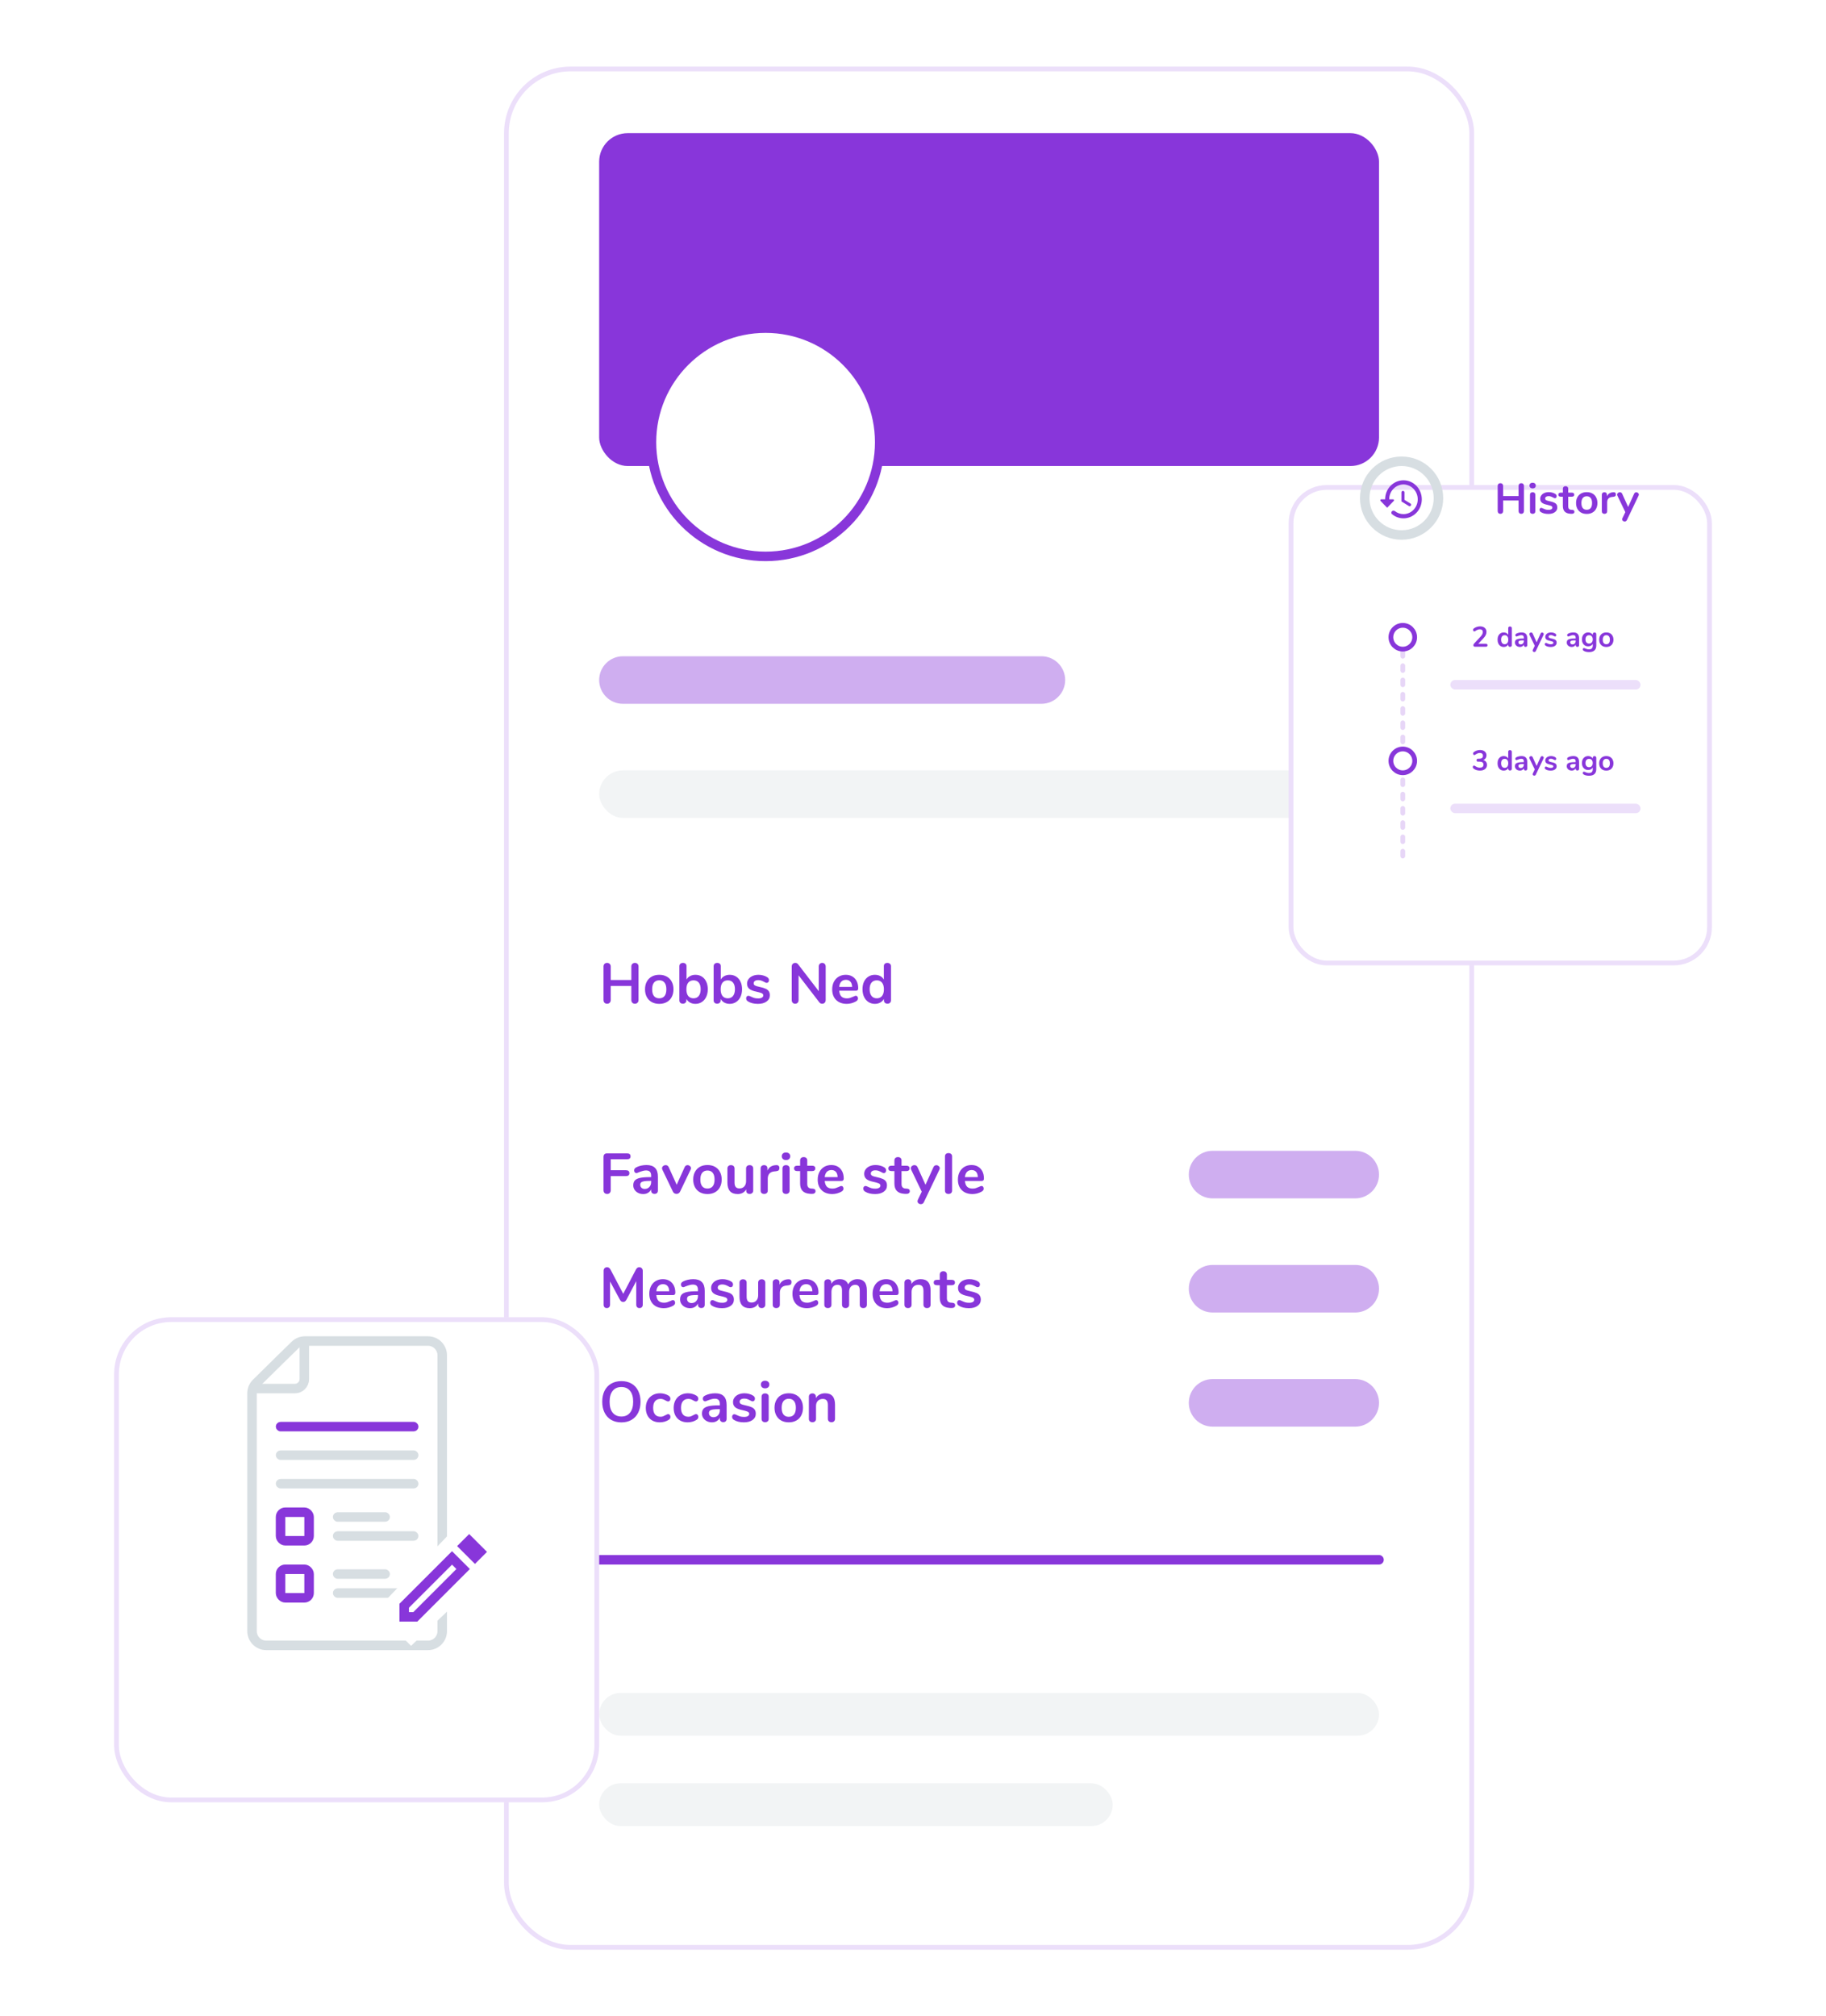 <svg width="384" height="424" viewBox="0 0 384 424" fill="none" xmlns="http://www.w3.org/2000/svg">
<g filter="url(#filter0_d)">
<rect x="106" y="8" width="204" height="396" rx="14" fill="white"/>
<rect x="106.5" y="8.5" width="203" height="395" rx="13.5" stroke="#8836DA" stroke-opacity="0.16"/>
</g>
<rect x="126" y="356" width="164" height="9" rx="4.5" fill="#F2F4F5"/>
<rect x="126" y="375" width="108" height="9" rx="4.5" fill="#F2F4F5"/>
<path d="M126 328H290" stroke="#8836DA" stroke-width="2" stroke-miterlimit="10" stroke-linecap="round"/>
<rect x="126" y="162" width="164" height="10" rx="5" fill="#F2F4F5"/>
<path d="M133.524 202.48C133.756 202.48 133.94 202.552 134.076 202.696C134.212 202.832 134.28 203.016 134.28 203.248V210.292C134.28 210.524 134.208 210.712 134.064 210.856C133.928 211 133.748 211.072 133.524 211.072C133.292 211.072 133.108 211 132.972 210.856C132.836 210.712 132.768 210.524 132.768 210.292V207.328H128.436V210.292C128.436 210.524 128.364 210.712 128.22 210.856C128.084 211 127.9 211.072 127.668 211.072C127.444 211.072 127.26 211 127.116 210.856C126.98 210.712 126.912 210.524 126.912 210.292V203.248C126.912 203.016 126.98 202.832 127.116 202.696C127.252 202.552 127.436 202.48 127.668 202.48C127.9 202.48 128.084 202.552 128.22 202.696C128.364 202.832 128.436 203.016 128.436 203.248V206.08H132.768V203.248C132.768 203.016 132.836 202.832 132.972 202.696C133.108 202.552 133.292 202.48 133.524 202.48ZM138.644 211.096C138.044 211.096 137.516 210.972 137.06 210.724C136.612 210.476 136.264 210.12 136.016 209.656C135.768 209.192 135.644 208.652 135.644 208.036C135.644 207.42 135.768 206.884 136.016 206.428C136.264 205.964 136.612 205.608 137.06 205.36C137.516 205.112 138.044 204.988 138.644 204.988C139.244 204.988 139.768 205.112 140.216 205.36C140.672 205.608 141.02 205.964 141.26 206.428C141.508 206.884 141.632 207.42 141.632 208.036C141.632 208.652 141.508 209.192 141.26 209.656C141.02 210.12 140.672 210.476 140.216 210.724C139.768 210.972 139.244 211.096 138.644 211.096ZM138.632 209.932C139.12 209.932 139.492 209.772 139.748 209.452C140.004 209.132 140.132 208.66 140.132 208.036C140.132 207.42 140.004 206.952 139.748 206.632C139.492 206.304 139.124 206.14 138.644 206.14C138.164 206.14 137.792 206.304 137.528 206.632C137.272 206.952 137.144 207.42 137.144 208.036C137.144 208.66 137.272 209.132 137.528 209.452C137.784 209.772 138.152 209.932 138.632 209.932ZM146.242 204.988C146.754 204.988 147.206 205.112 147.598 205.36C147.99 205.608 148.294 205.96 148.51 206.416C148.734 206.872 148.846 207.404 148.846 208.012C148.846 208.62 148.734 209.16 148.51 209.632C148.294 210.096 147.986 210.456 147.586 210.712C147.194 210.968 146.746 211.096 146.242 211.096C145.818 211.096 145.438 211.004 145.102 210.82C144.774 210.636 144.522 210.38 144.346 210.052V210.352C144.346 210.568 144.278 210.74 144.142 210.868C144.006 210.996 143.826 211.06 143.602 211.06C143.378 211.06 143.198 210.996 143.062 210.868C142.934 210.74 142.87 210.568 142.87 210.352V203.176C142.87 202.968 142.938 202.8 143.074 202.672C143.218 202.544 143.402 202.48 143.626 202.48C143.85 202.48 144.03 202.54 144.166 202.66C144.302 202.78 144.37 202.944 144.37 203.152V205.984C144.546 205.664 144.798 205.42 145.126 205.252C145.454 205.076 145.826 204.988 146.242 204.988ZM145.846 209.932C146.318 209.932 146.686 209.764 146.95 209.428C147.214 209.092 147.346 208.62 147.346 208.012C147.346 207.412 147.214 206.952 146.95 206.632C146.694 206.312 146.326 206.152 145.846 206.152C145.366 206.152 144.994 206.316 144.73 206.644C144.474 206.964 144.346 207.428 144.346 208.036C144.346 208.644 144.474 209.112 144.73 209.44C144.994 209.768 145.366 209.932 145.846 209.932ZM153.449 204.988C153.961 204.988 154.413 205.112 154.805 205.36C155.197 205.608 155.501 205.96 155.717 206.416C155.941 206.872 156.053 207.404 156.053 208.012C156.053 208.62 155.941 209.16 155.717 209.632C155.501 210.096 155.193 210.456 154.793 210.712C154.401 210.968 153.953 211.096 153.449 211.096C153.025 211.096 152.645 211.004 152.309 210.82C151.981 210.636 151.729 210.38 151.553 210.052V210.352C151.553 210.568 151.485 210.74 151.349 210.868C151.213 210.996 151.033 211.06 150.809 211.06C150.585 211.06 150.405 210.996 150.269 210.868C150.141 210.74 150.077 210.568 150.077 210.352V203.176C150.077 202.968 150.145 202.8 150.281 202.672C150.425 202.544 150.609 202.48 150.833 202.48C151.057 202.48 151.237 202.54 151.373 202.66C151.509 202.78 151.577 202.944 151.577 203.152V205.984C151.753 205.664 152.005 205.42 152.333 205.252C152.661 205.076 153.033 204.988 153.449 204.988ZM153.053 209.932C153.525 209.932 153.893 209.764 154.157 209.428C154.421 209.092 154.553 208.62 154.553 208.012C154.553 207.412 154.421 206.952 154.157 206.632C153.901 206.312 153.533 206.152 153.053 206.152C152.573 206.152 152.201 206.316 151.937 206.644C151.681 206.964 151.553 207.428 151.553 208.036C151.553 208.644 151.681 209.112 151.937 209.44C152.201 209.768 152.573 209.932 153.053 209.932ZM159.408 211.096C158.536 211.096 157.832 210.924 157.296 210.58C157.04 210.428 156.912 210.212 156.912 209.932C156.912 209.772 156.956 209.644 157.044 209.548C157.132 209.444 157.24 209.392 157.368 209.392C157.504 209.392 157.692 209.456 157.932 209.584C158.188 209.704 158.42 209.796 158.628 209.86C158.844 209.924 159.116 209.956 159.444 209.956C159.78 209.956 160.04 209.9 160.224 209.788C160.416 209.676 160.512 209.52 160.512 209.32C160.512 209.184 160.472 209.076 160.392 208.996C160.32 208.916 160.184 208.844 159.984 208.78C159.792 208.708 159.496 208.628 159.096 208.54C158.384 208.396 157.872 208.192 157.56 207.928C157.256 207.664 157.104 207.3 157.104 206.836C157.104 206.484 157.208 206.168 157.416 205.888C157.624 205.6 157.908 205.38 158.268 205.228C158.636 205.068 159.052 204.988 159.516 204.988C159.852 204.988 160.176 205.032 160.488 205.12C160.8 205.2 161.08 205.32 161.328 205.48C161.584 205.64 161.712 205.852 161.712 206.116C161.712 206.276 161.668 206.412 161.58 206.524C161.492 206.628 161.384 206.68 161.256 206.68C161.168 206.68 161.08 206.664 160.992 206.632C160.912 206.592 160.808 206.536 160.68 206.464C160.448 206.344 160.248 206.256 160.08 206.2C159.912 206.136 159.704 206.104 159.456 206.104C159.16 206.104 158.924 206.164 158.748 206.284C158.58 206.404 158.496 206.568 158.496 206.776C158.496 206.976 158.584 207.128 158.76 207.232C158.936 207.336 159.276 207.44 159.78 207.544C160.316 207.656 160.736 207.784 161.04 207.928C161.344 208.072 161.56 208.252 161.688 208.468C161.824 208.684 161.892 208.96 161.892 209.296C161.892 209.84 161.664 210.276 161.208 210.604C160.76 210.932 160.16 211.096 159.408 211.096ZM172.906 202.48C173.13 202.48 173.306 202.552 173.434 202.696C173.57 202.832 173.638 203.016 173.638 203.248V210.292C173.638 210.524 173.57 210.712 173.434 210.856C173.298 211 173.122 211.072 172.906 211.072C172.65 211.072 172.454 210.98 172.318 210.796L167.938 205.096V210.292C167.938 210.524 167.874 210.712 167.746 210.856C167.618 211 167.442 211.072 167.218 211.072C166.994 211.072 166.818 211 166.69 210.856C166.562 210.712 166.498 210.524 166.498 210.292V203.248C166.498 203.016 166.566 202.832 166.702 202.696C166.838 202.552 167.018 202.48 167.242 202.48C167.49 202.48 167.682 202.572 167.818 202.756L172.186 208.432V203.248C172.186 203.016 172.25 202.832 172.378 202.696C172.514 202.552 172.69 202.48 172.906 202.48ZM179.975 209.392C180.111 209.392 180.219 209.444 180.299 209.548C180.387 209.652 180.431 209.792 180.431 209.968C180.431 210.216 180.283 210.424 179.987 210.592C179.715 210.744 179.407 210.868 179.063 210.964C178.719 211.052 178.391 211.096 178.079 211.096C177.135 211.096 176.387 210.824 175.835 210.28C175.283 209.736 175.007 208.992 175.007 208.048C175.007 207.448 175.127 206.916 175.367 206.452C175.607 205.988 175.943 205.628 176.375 205.372C176.815 205.116 177.311 204.988 177.863 204.988C178.391 204.988 178.851 205.104 179.243 205.336C179.635 205.568 179.939 205.896 180.155 206.32C180.371 206.744 180.479 207.244 180.479 207.82C180.479 208.164 180.327 208.336 180.023 208.336H176.483C176.531 208.888 176.687 209.296 176.951 209.56C177.215 209.816 177.599 209.944 178.103 209.944C178.359 209.944 178.583 209.912 178.775 209.848C178.975 209.784 179.199 209.696 179.447 209.584C179.687 209.456 179.863 209.392 179.975 209.392ZM177.899 206.044C177.491 206.044 177.163 206.172 176.915 206.428C176.675 206.684 176.531 207.052 176.483 207.532H179.195C179.179 207.044 179.059 206.676 178.835 206.428C178.611 206.172 178.299 206.044 177.899 206.044ZM186.602 202.48C186.826 202.48 187.01 202.544 187.154 202.672C187.298 202.8 187.37 202.968 187.37 203.176V210.352C187.37 210.568 187.302 210.74 187.166 210.868C187.03 210.996 186.85 211.06 186.626 211.06C186.402 211.06 186.222 210.996 186.086 210.868C185.95 210.74 185.882 210.568 185.882 210.352V210.052C185.706 210.38 185.45 210.636 185.114 210.82C184.786 211.004 184.41 211.096 183.986 211.096C183.482 211.096 183.03 210.968 182.63 210.712C182.238 210.456 181.93 210.096 181.706 209.632C181.49 209.16 181.382 208.62 181.382 208.012C181.382 207.404 181.49 206.872 181.706 206.416C181.93 205.96 182.238 205.608 182.63 205.36C183.022 205.112 183.474 204.988 183.986 204.988C184.41 204.988 184.786 205.076 185.114 205.252C185.442 205.428 185.694 205.676 185.87 205.996V203.152C185.87 202.952 185.934 202.792 186.062 202.672C186.198 202.544 186.378 202.48 186.602 202.48ZM184.382 209.932C184.862 209.932 185.23 209.768 185.486 209.44C185.75 209.112 185.882 208.644 185.882 208.036C185.882 207.428 185.75 206.964 185.486 206.644C185.23 206.316 184.866 206.152 184.394 206.152C183.914 206.152 183.542 206.312 183.278 206.632C183.014 206.952 182.882 207.412 182.882 208.012C182.882 208.62 183.014 209.092 183.278 209.428C183.542 209.764 183.91 209.932 184.382 209.932Z" fill="#8836DA"/>
<path d="M127.68 251.072C127.448 251.072 127.26 251 127.116 250.856C126.98 250.712 126.912 250.524 126.912 250.292V243.272C126.912 243.04 126.976 242.86 127.104 242.732C127.24 242.604 127.424 242.54 127.656 242.54H131.868C132.356 242.54 132.6 242.748 132.6 243.164C132.6 243.572 132.356 243.776 131.868 243.776H128.436V246.08H131.628C132.116 246.08 132.36 246.288 132.36 246.704C132.36 247.112 132.116 247.316 131.628 247.316H128.436V250.292C128.436 250.524 128.368 250.712 128.232 250.856C128.096 251 127.912 251.072 127.68 251.072ZM135.945 244.988C136.761 244.988 137.365 245.192 137.757 245.6C138.157 246 138.357 246.612 138.357 247.436V250.364C138.357 250.58 138.293 250.752 138.165 250.88C138.037 251 137.861 251.06 137.637 251.06C137.429 251.06 137.257 250.996 137.121 250.868C136.993 250.74 136.929 250.572 136.929 250.364V250.1C136.793 250.412 136.577 250.656 136.281 250.832C135.993 251.008 135.657 251.096 135.273 251.096C134.881 251.096 134.525 251.016 134.205 250.856C133.885 250.696 133.633 250.476 133.449 250.196C133.265 249.916 133.173 249.604 133.173 249.26C133.173 248.828 133.281 248.488 133.497 248.24C133.721 247.992 134.081 247.812 134.577 247.7C135.073 247.588 135.757 247.532 136.629 247.532H136.929V247.256C136.929 246.864 136.845 246.58 136.677 246.404C136.509 246.22 136.237 246.128 135.861 246.128C135.629 246.128 135.393 246.164 135.153 246.236C134.913 246.3 134.629 246.396 134.301 246.524C134.093 246.628 133.941 246.68 133.845 246.68C133.701 246.68 133.581 246.628 133.485 246.524C133.397 246.42 133.353 246.284 133.353 246.116C133.353 245.98 133.385 245.864 133.449 245.768C133.521 245.664 133.637 245.568 133.797 245.48C134.077 245.328 134.409 245.208 134.793 245.12C135.185 245.032 135.569 244.988 135.945 244.988ZM135.573 250.016C135.973 250.016 136.297 249.884 136.545 249.62C136.801 249.348 136.929 249 136.929 248.576V248.324H136.713C136.177 248.324 135.761 248.348 135.465 248.396C135.169 248.444 134.957 248.528 134.829 248.648C134.701 248.768 134.637 248.932 134.637 249.14C134.637 249.396 134.725 249.608 134.901 249.776C135.085 249.936 135.309 250.016 135.573 250.016ZM143.974 245.444C144.038 245.3 144.122 245.192 144.226 245.12C144.338 245.048 144.458 245.012 144.586 245.012C144.77 245.012 144.934 245.076 145.078 245.204C145.23 245.324 145.306 245.476 145.306 245.66C145.306 245.756 145.282 245.852 145.234 245.948L143.014 250.592C142.942 250.744 142.838 250.86 142.702 250.94C142.574 251.02 142.43 251.06 142.27 251.06C142.118 251.06 141.97 251.02 141.826 250.94C141.69 250.86 141.586 250.744 141.514 250.592L139.282 245.948C139.242 245.868 139.222 245.776 139.222 245.672C139.222 245.488 139.298 245.332 139.45 245.204C139.61 245.076 139.79 245.012 139.99 245.012C140.278 245.012 140.49 245.152 140.626 245.432L142.306 249.14L143.974 245.444ZM148.78 251.096C148.18 251.096 147.652 250.972 147.196 250.724C146.748 250.476 146.4 250.12 146.152 249.656C145.904 249.192 145.78 248.652 145.78 248.036C145.78 247.42 145.904 246.884 146.152 246.428C146.4 245.964 146.748 245.608 147.196 245.36C147.652 245.112 148.18 244.988 148.78 244.988C149.38 244.988 149.904 245.112 150.352 245.36C150.808 245.608 151.156 245.964 151.396 246.428C151.644 246.884 151.768 247.42 151.768 248.036C151.768 248.652 151.644 249.192 151.396 249.656C151.156 250.12 150.808 250.476 150.352 250.724C149.904 250.972 149.38 251.096 148.78 251.096ZM148.768 249.932C149.256 249.932 149.628 249.772 149.884 249.452C150.14 249.132 150.268 248.66 150.268 248.036C150.268 247.42 150.14 246.952 149.884 246.632C149.628 246.304 149.26 246.14 148.78 246.14C148.3 246.14 147.928 246.304 147.664 246.632C147.408 246.952 147.28 247.42 147.28 248.036C147.28 248.66 147.408 249.132 147.664 249.452C147.92 249.772 148.288 249.932 148.768 249.932ZM157.639 245.012C157.871 245.012 158.055 245.076 158.191 245.204C158.327 245.332 158.395 245.504 158.395 245.72V250.376C158.395 250.584 158.323 250.752 158.179 250.88C158.043 251.008 157.863 251.072 157.639 251.072C157.423 251.072 157.251 251.012 157.123 250.892C156.995 250.772 156.931 250.608 156.931 250.4V250.1C156.747 250.42 156.499 250.668 156.187 250.844C155.875 251.012 155.523 251.096 155.131 251.096C153.691 251.096 152.971 250.288 152.971 248.672V245.72C152.971 245.504 153.039 245.332 153.175 245.204C153.311 245.076 153.491 245.012 153.715 245.012C153.947 245.012 154.131 245.076 154.267 245.204C154.403 245.332 154.471 245.504 154.471 245.72V248.684C154.471 249.1 154.555 249.408 154.723 249.608C154.891 249.808 155.155 249.908 155.515 249.908C155.931 249.908 156.263 249.772 156.511 249.5C156.767 249.22 156.895 248.852 156.895 248.396V245.72C156.895 245.504 156.963 245.332 157.099 245.204C157.235 245.076 157.415 245.012 157.639 245.012ZM163.232 245.012C163.44 244.996 163.604 245.04 163.724 245.144C163.844 245.248 163.904 245.404 163.904 245.612C163.904 245.828 163.852 245.988 163.748 246.092C163.644 246.196 163.456 246.264 163.184 246.296L162.824 246.332C162.352 246.38 162.004 246.54 161.78 246.812C161.564 247.084 161.456 247.424 161.456 247.832V250.352C161.456 250.584 161.384 250.764 161.24 250.892C161.096 251.012 160.916 251.072 160.7 251.072C160.484 251.072 160.304 251.012 160.16 250.892C160.024 250.764 159.956 250.584 159.956 250.352V245.708C159.956 245.484 160.024 245.312 160.16 245.192C160.304 245.072 160.48 245.012 160.688 245.012C160.896 245.012 161.064 245.072 161.192 245.192C161.32 245.304 161.384 245.468 161.384 245.684V246.164C161.536 245.812 161.76 245.54 162.056 245.348C162.36 245.156 162.696 245.048 163.064 245.024L163.232 245.012ZM165.294 251.072C165.078 251.072 164.898 251.012 164.754 250.892C164.618 250.764 164.55 250.584 164.55 250.352V245.72C164.55 245.488 164.618 245.312 164.754 245.192C164.898 245.072 165.078 245.012 165.294 245.012C165.51 245.012 165.69 245.072 165.834 245.192C165.978 245.312 166.05 245.488 166.05 245.72V250.352C166.05 250.584 165.978 250.764 165.834 250.892C165.69 251.012 165.51 251.072 165.294 251.072ZM165.294 243.944C165.022 243.944 164.806 243.872 164.646 243.728C164.486 243.576 164.406 243.38 164.406 243.14C164.406 242.9 164.486 242.708 164.646 242.564C164.806 242.42 165.022 242.348 165.294 242.348C165.558 242.348 165.77 242.42 165.93 242.564C166.098 242.708 166.182 242.9 166.182 243.14C166.182 243.38 166.102 243.576 165.942 243.728C165.782 243.872 165.566 243.944 165.294 243.944ZM170.902 249.956C171.302 249.98 171.502 250.16 171.502 250.496C171.502 250.688 171.422 250.836 171.262 250.94C171.11 251.036 170.89 251.076 170.602 251.06L170.278 251.036C168.934 250.94 168.262 250.22 168.262 248.876V246.26H167.662C167.446 246.26 167.278 246.212 167.158 246.116C167.046 246.02 166.99 245.88 166.99 245.696C166.99 245.512 167.046 245.372 167.158 245.276C167.278 245.18 167.446 245.132 167.662 245.132H168.262V244.028C168.262 243.812 168.33 243.64 168.466 243.512C168.602 243.384 168.786 243.32 169.018 243.32C169.242 243.32 169.422 243.384 169.558 243.512C169.694 243.64 169.762 243.812 169.762 244.028V245.132H170.782C170.998 245.132 171.162 245.18 171.274 245.276C171.394 245.372 171.454 245.512 171.454 245.696C171.454 245.88 171.394 246.02 171.274 246.116C171.162 246.212 170.998 246.26 170.782 246.26H169.762V248.984C169.762 249.576 170.034 249.892 170.578 249.932L170.902 249.956ZM176.928 249.392C177.064 249.392 177.172 249.444 177.252 249.548C177.34 249.652 177.384 249.792 177.384 249.968C177.384 250.216 177.236 250.424 176.94 250.592C176.668 250.744 176.36 250.868 176.016 250.964C175.672 251.052 175.344 251.096 175.032 251.096C174.088 251.096 173.34 250.824 172.788 250.28C172.236 249.736 171.96 248.992 171.96 248.048C171.96 247.448 172.08 246.916 172.32 246.452C172.56 245.988 172.896 245.628 173.328 245.372C173.768 245.116 174.264 244.988 174.816 244.988C175.344 244.988 175.804 245.104 176.196 245.336C176.588 245.568 176.892 245.896 177.108 246.32C177.324 246.744 177.432 247.244 177.432 247.82C177.432 248.164 177.28 248.336 176.976 248.336H173.436C173.484 248.888 173.64 249.296 173.904 249.56C174.168 249.816 174.552 249.944 175.056 249.944C175.312 249.944 175.536 249.912 175.728 249.848C175.928 249.784 176.152 249.696 176.4 249.584C176.64 249.456 176.816 249.392 176.928 249.392ZM174.852 246.044C174.444 246.044 174.116 246.172 173.868 246.428C173.628 246.684 173.484 247.052 173.436 247.532H176.148C176.132 247.044 176.012 246.676 175.788 246.428C175.564 246.172 175.252 246.044 174.852 246.044ZM184.041 251.096C183.169 251.096 182.465 250.924 181.929 250.58C181.673 250.428 181.545 250.212 181.545 249.932C181.545 249.772 181.589 249.644 181.677 249.548C181.765 249.444 181.873 249.392 182.001 249.392C182.137 249.392 182.325 249.456 182.565 249.584C182.821 249.704 183.053 249.796 183.261 249.86C183.477 249.924 183.749 249.956 184.077 249.956C184.413 249.956 184.673 249.9 184.857 249.788C185.049 249.676 185.145 249.52 185.145 249.32C185.145 249.184 185.105 249.076 185.025 248.996C184.953 248.916 184.817 248.844 184.617 248.78C184.425 248.708 184.129 248.628 183.729 248.54C183.017 248.396 182.505 248.192 182.193 247.928C181.889 247.664 181.737 247.3 181.737 246.836C181.737 246.484 181.841 246.168 182.049 245.888C182.257 245.6 182.541 245.38 182.901 245.228C183.269 245.068 183.685 244.988 184.149 244.988C184.485 244.988 184.809 245.032 185.121 245.12C185.433 245.2 185.713 245.32 185.961 245.48C186.217 245.64 186.345 245.852 186.345 246.116C186.345 246.276 186.301 246.412 186.213 246.524C186.125 246.628 186.017 246.68 185.889 246.68C185.801 246.68 185.713 246.664 185.625 246.632C185.545 246.592 185.441 246.536 185.313 246.464C185.081 246.344 184.881 246.256 184.713 246.2C184.545 246.136 184.337 246.104 184.089 246.104C183.793 246.104 183.557 246.164 183.381 246.284C183.213 246.404 183.129 246.568 183.129 246.776C183.129 246.976 183.217 247.128 183.393 247.232C183.569 247.336 183.909 247.44 184.413 247.544C184.949 247.656 185.369 247.784 185.673 247.928C185.977 248.072 186.193 248.252 186.321 248.468C186.457 248.684 186.525 248.96 186.525 249.296C186.525 249.84 186.297 250.276 185.841 250.604C185.393 250.932 184.793 251.096 184.041 251.096ZM190.73 249.956C191.13 249.98 191.33 250.16 191.33 250.496C191.33 250.688 191.25 250.836 191.09 250.94C190.938 251.036 190.718 251.076 190.43 251.06L190.106 251.036C188.762 250.94 188.09 250.22 188.09 248.876V246.26H187.49C187.274 246.26 187.106 246.212 186.986 246.116C186.874 246.02 186.818 245.88 186.818 245.696C186.818 245.512 186.874 245.372 186.986 245.276C187.106 245.18 187.274 245.132 187.49 245.132H188.09V244.028C188.09 243.812 188.158 243.64 188.294 243.512C188.43 243.384 188.614 243.32 188.846 243.32C189.07 243.32 189.25 243.384 189.386 243.512C189.522 243.64 189.59 243.812 189.59 244.028V245.132H190.61C190.826 245.132 190.99 245.18 191.102 245.276C191.222 245.372 191.282 245.512 191.282 245.696C191.282 245.88 191.222 246.02 191.102 246.116C190.99 246.212 190.826 246.26 190.61 246.26H189.59V248.984C189.59 249.576 189.862 249.892 190.406 249.932L190.73 249.956ZM196.298 245.444C196.362 245.3 196.446 245.196 196.55 245.132C196.662 245.06 196.782 245.024 196.91 245.024C197.094 245.024 197.258 245.088 197.402 245.216C197.554 245.336 197.63 245.488 197.63 245.672C197.63 245.76 197.606 245.852 197.558 245.948L194.282 252.812C194.146 253.084 193.934 253.22 193.646 253.22C193.462 253.22 193.298 253.16 193.154 253.04C193.018 252.928 192.95 252.784 192.95 252.608C192.95 252.52 192.974 252.42 193.022 252.308L193.838 250.592L191.606 245.948C191.566 245.868 191.546 245.776 191.546 245.672C191.546 245.488 191.622 245.332 191.774 245.204C191.934 245.076 192.114 245.012 192.314 245.012C192.45 245.012 192.574 245.048 192.686 245.12C192.798 245.184 192.886 245.288 192.95 245.432L194.63 249.14L196.298 245.444ZM199.465 251.072C199.249 251.072 199.069 251.012 198.925 250.892C198.789 250.764 198.721 250.584 198.721 250.352V243.188C198.721 242.956 198.789 242.78 198.925 242.66C199.069 242.54 199.249 242.48 199.465 242.48C199.681 242.48 199.861 242.54 200.005 242.66C200.149 242.78 200.221 242.956 200.221 243.188V250.352C200.221 250.584 200.149 250.764 200.005 250.892C199.861 251.012 199.681 251.072 199.465 251.072ZM206.412 249.392C206.548 249.392 206.656 249.444 206.736 249.548C206.824 249.652 206.868 249.792 206.868 249.968C206.868 250.216 206.72 250.424 206.424 250.592C206.152 250.744 205.844 250.868 205.5 250.964C205.156 251.052 204.828 251.096 204.516 251.096C203.572 251.096 202.824 250.824 202.272 250.28C201.72 249.736 201.444 248.992 201.444 248.048C201.444 247.448 201.564 246.916 201.804 246.452C202.044 245.988 202.38 245.628 202.812 245.372C203.252 245.116 203.748 244.988 204.3 244.988C204.828 244.988 205.288 245.104 205.68 245.336C206.072 245.568 206.376 245.896 206.592 246.32C206.808 246.744 206.916 247.244 206.916 247.82C206.916 248.164 206.764 248.336 206.46 248.336H202.92C202.968 248.888 203.124 249.296 203.388 249.56C203.652 249.816 204.036 249.944 204.54 249.944C204.796 249.944 205.02 249.912 205.212 249.848C205.412 249.784 205.636 249.696 205.884 249.584C206.124 249.456 206.3 249.392 206.412 249.392ZM204.336 246.044C203.928 246.044 203.6 246.172 203.352 246.428C203.112 246.684 202.968 247.052 202.92 247.532H205.632C205.616 247.044 205.496 246.676 205.272 246.428C205.048 246.172 204.736 246.044 204.336 246.044Z" fill="#8836DA"/>
<path d="M134.424 266.48C134.648 266.48 134.828 266.552 134.964 266.696C135.1 266.832 135.168 267.016 135.168 267.248V274.352C135.168 274.576 135.104 274.752 134.976 274.88C134.848 275.008 134.68 275.072 134.472 275.072C134.264 275.072 134.1 275.008 133.98 274.88C133.86 274.752 133.8 274.576 133.8 274.352V269.408L131.76 273.272C131.664 273.448 131.56 273.58 131.448 273.668C131.336 273.748 131.204 273.788 131.052 273.788C130.9 273.788 130.768 273.748 130.656 273.668C130.544 273.588 130.44 273.456 130.344 273.272L128.292 269.468V274.352C128.292 274.568 128.228 274.744 128.1 274.88C127.98 275.008 127.816 275.072 127.608 275.072C127.4 275.072 127.236 275.008 127.116 274.88C126.996 274.752 126.936 274.576 126.936 274.352V267.248C126.936 267.016 127 266.832 127.128 266.696C127.264 266.552 127.444 266.48 127.668 266.48C127.98 266.48 128.224 266.652 128.4 266.996L131.064 272.072L133.716 266.996C133.892 266.652 134.128 266.48 134.424 266.48ZM141.514 273.392C141.65 273.392 141.758 273.444 141.838 273.548C141.926 273.652 141.97 273.792 141.97 273.968C141.97 274.216 141.822 274.424 141.526 274.592C141.254 274.744 140.946 274.868 140.602 274.964C140.258 275.052 139.93 275.096 139.618 275.096C138.674 275.096 137.926 274.824 137.374 274.28C136.822 273.736 136.546 272.992 136.546 272.048C136.546 271.448 136.666 270.916 136.906 270.452C137.146 269.988 137.482 269.628 137.914 269.372C138.354 269.116 138.85 268.988 139.402 268.988C139.93 268.988 140.39 269.104 140.782 269.336C141.174 269.568 141.478 269.896 141.694 270.32C141.91 270.744 142.018 271.244 142.018 271.82C142.018 272.164 141.866 272.336 141.562 272.336H138.022C138.07 272.888 138.226 273.296 138.49 273.56C138.754 273.816 139.138 273.944 139.642 273.944C139.898 273.944 140.122 273.912 140.314 273.848C140.514 273.784 140.738 273.696 140.986 273.584C141.226 273.456 141.402 273.392 141.514 273.392ZM139.438 270.044C139.03 270.044 138.702 270.172 138.454 270.428C138.214 270.684 138.07 271.052 138.022 271.532H140.734C140.718 271.044 140.598 270.676 140.374 270.428C140.15 270.172 139.838 270.044 139.438 270.044ZM145.789 268.988C146.605 268.988 147.209 269.192 147.601 269.6C148.001 270 148.201 270.612 148.201 271.436V274.364C148.201 274.58 148.137 274.752 148.009 274.88C147.881 275 147.705 275.06 147.481 275.06C147.273 275.06 147.101 274.996 146.965 274.868C146.837 274.74 146.773 274.572 146.773 274.364V274.1C146.637 274.412 146.421 274.656 146.125 274.832C145.837 275.008 145.501 275.096 145.117 275.096C144.725 275.096 144.369 275.016 144.049 274.856C143.729 274.696 143.477 274.476 143.293 274.196C143.109 273.916 143.017 273.604 143.017 273.26C143.017 272.828 143.125 272.488 143.341 272.24C143.565 271.992 143.925 271.812 144.421 271.7C144.917 271.588 145.601 271.532 146.473 271.532H146.773V271.256C146.773 270.864 146.689 270.58 146.521 270.404C146.353 270.22 146.081 270.128 145.705 270.128C145.473 270.128 145.237 270.164 144.997 270.236C144.757 270.3 144.473 270.396 144.145 270.524C143.937 270.628 143.785 270.68 143.689 270.68C143.545 270.68 143.425 270.628 143.329 270.524C143.241 270.42 143.197 270.284 143.197 270.116C143.197 269.98 143.229 269.864 143.293 269.768C143.365 269.664 143.481 269.568 143.641 269.48C143.921 269.328 144.253 269.208 144.637 269.12C145.029 269.032 145.413 268.988 145.789 268.988ZM145.417 274.016C145.817 274.016 146.141 273.884 146.389 273.62C146.645 273.348 146.773 273 146.773 272.576V272.324H146.557C146.021 272.324 145.605 272.348 145.309 272.396C145.013 272.444 144.801 272.528 144.673 272.648C144.545 272.768 144.481 272.932 144.481 273.14C144.481 273.396 144.569 273.608 144.745 273.776C144.929 273.936 145.153 274.016 145.417 274.016ZM151.849 275.096C150.977 275.096 150.273 274.924 149.737 274.58C149.481 274.428 149.353 274.212 149.353 273.932C149.353 273.772 149.397 273.644 149.485 273.548C149.573 273.444 149.681 273.392 149.809 273.392C149.945 273.392 150.133 273.456 150.373 273.584C150.629 273.704 150.861 273.796 151.069 273.86C151.285 273.924 151.557 273.956 151.885 273.956C152.221 273.956 152.481 273.9 152.665 273.788C152.857 273.676 152.953 273.52 152.953 273.32C152.953 273.184 152.913 273.076 152.833 272.996C152.761 272.916 152.625 272.844 152.425 272.78C152.233 272.708 151.937 272.628 151.537 272.54C150.825 272.396 150.313 272.192 150.001 271.928C149.697 271.664 149.545 271.3 149.545 270.836C149.545 270.484 149.649 270.168 149.857 269.888C150.065 269.6 150.349 269.38 150.709 269.228C151.077 269.068 151.493 268.988 151.957 268.988C152.293 268.988 152.617 269.032 152.929 269.12C153.241 269.2 153.521 269.32 153.769 269.48C154.025 269.64 154.153 269.852 154.153 270.116C154.153 270.276 154.109 270.412 154.021 270.524C153.933 270.628 153.825 270.68 153.697 270.68C153.609 270.68 153.521 270.664 153.433 270.632C153.353 270.592 153.249 270.536 153.121 270.464C152.889 270.344 152.689 270.256 152.521 270.2C152.353 270.136 152.145 270.104 151.897 270.104C151.601 270.104 151.365 270.164 151.189 270.284C151.021 270.404 150.937 270.568 150.937 270.776C150.937 270.976 151.025 271.128 151.201 271.232C151.377 271.336 151.717 271.44 152.221 271.544C152.757 271.656 153.177 271.784 153.481 271.928C153.785 272.072 154.001 272.252 154.129 272.468C154.265 272.684 154.333 272.96 154.333 273.296C154.333 273.84 154.105 274.276 153.649 274.604C153.201 274.932 152.601 275.096 151.849 275.096ZM160.182 269.012C160.414 269.012 160.598 269.076 160.734 269.204C160.87 269.332 160.938 269.504 160.938 269.72V274.376C160.938 274.584 160.866 274.752 160.722 274.88C160.586 275.008 160.406 275.072 160.182 275.072C159.966 275.072 159.794 275.012 159.666 274.892C159.538 274.772 159.474 274.608 159.474 274.4V274.1C159.29 274.42 159.042 274.668 158.73 274.844C158.418 275.012 158.066 275.096 157.674 275.096C156.234 275.096 155.514 274.288 155.514 272.672V269.72C155.514 269.504 155.582 269.332 155.718 269.204C155.854 269.076 156.034 269.012 156.258 269.012C156.49 269.012 156.674 269.076 156.81 269.204C156.946 269.332 157.014 269.504 157.014 269.72V272.684C157.014 273.1 157.098 273.408 157.266 273.608C157.434 273.808 157.698 273.908 158.058 273.908C158.474 273.908 158.806 273.772 159.054 273.5C159.31 273.22 159.438 272.852 159.438 272.396V269.72C159.438 269.504 159.506 269.332 159.642 269.204C159.778 269.076 159.958 269.012 160.182 269.012ZM165.775 269.012C165.983 268.996 166.147 269.04 166.267 269.144C166.387 269.248 166.447 269.404 166.447 269.612C166.447 269.828 166.395 269.988 166.291 270.092C166.187 270.196 165.999 270.264 165.727 270.296L165.367 270.332C164.895 270.38 164.547 270.54 164.323 270.812C164.107 271.084 163.999 271.424 163.999 271.832V274.352C163.999 274.584 163.927 274.764 163.783 274.892C163.639 275.012 163.459 275.072 163.243 275.072C163.027 275.072 162.847 275.012 162.703 274.892C162.567 274.764 162.499 274.584 162.499 274.352V269.708C162.499 269.484 162.567 269.312 162.703 269.192C162.847 269.072 163.023 269.012 163.231 269.012C163.439 269.012 163.607 269.072 163.735 269.192C163.863 269.304 163.927 269.468 163.927 269.684V270.164C164.079 269.812 164.303 269.54 164.599 269.348C164.903 269.156 165.239 269.048 165.607 269.024L165.775 269.012ZM171.619 273.392C171.755 273.392 171.863 273.444 171.943 273.548C172.031 273.652 172.075 273.792 172.075 273.968C172.075 274.216 171.927 274.424 171.631 274.592C171.359 274.744 171.051 274.868 170.707 274.964C170.363 275.052 170.035 275.096 169.723 275.096C168.779 275.096 168.031 274.824 167.479 274.28C166.927 273.736 166.651 272.992 166.651 272.048C166.651 271.448 166.771 270.916 167.011 270.452C167.251 269.988 167.587 269.628 168.019 269.372C168.459 269.116 168.955 268.988 169.507 268.988C170.035 268.988 170.495 269.104 170.887 269.336C171.279 269.568 171.583 269.896 171.799 270.32C172.015 270.744 172.123 271.244 172.123 271.82C172.123 272.164 171.971 272.336 171.667 272.336H168.127C168.175 272.888 168.331 273.296 168.595 273.56C168.859 273.816 169.243 273.944 169.747 273.944C170.003 273.944 170.227 273.912 170.419 273.848C170.619 273.784 170.843 273.696 171.091 273.584C171.331 273.456 171.507 273.392 171.619 273.392ZM169.543 270.044C169.135 270.044 168.807 270.172 168.559 270.428C168.319 270.684 168.175 271.052 168.127 271.532H170.839C170.823 271.044 170.703 270.676 170.479 270.428C170.255 270.172 169.943 270.044 169.543 270.044ZM180.322 268.988C180.962 268.988 181.45 269.18 181.786 269.564C182.13 269.94 182.302 270.552 182.302 271.4V274.352C182.302 274.584 182.23 274.764 182.086 274.892C181.95 275.012 181.77 275.072 181.546 275.072C181.33 275.072 181.15 275.012 181.006 274.892C180.87 274.764 180.802 274.584 180.802 274.352V271.4C180.802 270.96 180.722 270.648 180.562 270.464C180.41 270.272 180.174 270.176 179.854 270.176C179.462 270.176 179.15 270.312 178.918 270.584C178.686 270.848 178.57 271.212 178.57 271.676V274.352C178.57 274.584 178.498 274.764 178.354 274.892C178.218 275.012 178.042 275.072 177.826 275.072C177.61 275.072 177.43 275.012 177.286 274.892C177.142 274.764 177.07 274.584 177.07 274.352V271.4C177.07 270.96 176.99 270.648 176.83 270.464C176.678 270.272 176.442 270.176 176.122 270.176C175.73 270.176 175.418 270.312 175.186 270.584C174.962 270.848 174.85 271.212 174.85 271.676V274.352C174.85 274.584 174.778 274.764 174.634 274.892C174.49 275.012 174.31 275.072 174.094 275.072C173.878 275.072 173.698 275.012 173.554 274.892C173.418 274.764 173.35 274.584 173.35 274.352V269.708C173.35 269.484 173.422 269.312 173.566 269.192C173.71 269.072 173.89 269.012 174.106 269.012C174.314 269.012 174.482 269.072 174.61 269.192C174.746 269.304 174.814 269.468 174.814 269.684V269.972C174.998 269.652 175.242 269.408 175.546 269.24C175.858 269.072 176.214 268.988 176.614 268.988C177.494 268.988 178.082 269.356 178.378 270.092C178.554 269.756 178.814 269.488 179.158 269.288C179.502 269.088 179.89 268.988 180.322 268.988ZM188.471 273.392C188.607 273.392 188.715 273.444 188.795 273.548C188.883 273.652 188.927 273.792 188.927 273.968C188.927 274.216 188.779 274.424 188.483 274.592C188.211 274.744 187.903 274.868 187.559 274.964C187.215 275.052 186.887 275.096 186.575 275.096C185.631 275.096 184.883 274.824 184.331 274.28C183.779 273.736 183.503 272.992 183.503 272.048C183.503 271.448 183.623 270.916 183.863 270.452C184.103 269.988 184.439 269.628 184.871 269.372C185.311 269.116 185.807 268.988 186.359 268.988C186.887 268.988 187.347 269.104 187.739 269.336C188.131 269.568 188.435 269.896 188.651 270.32C188.867 270.744 188.975 271.244 188.975 271.82C188.975 272.164 188.823 272.336 188.519 272.336H184.979C185.027 272.888 185.183 273.296 185.447 273.56C185.711 273.816 186.095 273.944 186.599 273.944C186.855 273.944 187.079 273.912 187.271 273.848C187.471 273.784 187.695 273.696 187.943 273.584C188.183 273.456 188.359 273.392 188.471 273.392ZM186.395 270.044C185.987 270.044 185.659 270.172 185.411 270.428C185.171 270.684 185.027 271.052 184.979 271.532H187.691C187.675 271.044 187.555 270.676 187.331 270.428C187.107 270.172 186.795 270.044 186.395 270.044ZM193.61 268.988C194.314 268.988 194.838 269.188 195.182 269.588C195.526 269.988 195.698 270.592 195.698 271.4V274.352C195.698 274.576 195.63 274.752 195.494 274.88C195.366 275.008 195.186 275.072 194.954 275.072C194.722 275.072 194.538 275.008 194.402 274.88C194.266 274.752 194.198 274.576 194.198 274.352V271.484C194.198 271.028 194.11 270.696 193.934 270.488C193.766 270.28 193.498 270.176 193.13 270.176C192.698 270.176 192.35 270.312 192.086 270.584C191.83 270.856 191.702 271.22 191.702 271.676V274.352C191.702 274.576 191.634 274.752 191.498 274.88C191.362 275.008 191.178 275.072 190.946 275.072C190.714 275.072 190.53 275.008 190.394 274.88C190.266 274.752 190.202 274.576 190.202 274.352V269.708C190.202 269.5 190.27 269.332 190.406 269.204C190.542 269.076 190.726 269.012 190.958 269.012C191.166 269.012 191.334 269.076 191.462 269.204C191.598 269.324 191.666 269.484 191.666 269.684V270.008C191.866 269.68 192.134 269.428 192.47 269.252C192.806 269.076 193.186 268.988 193.61 268.988ZM200.269 273.956C200.669 273.98 200.869 274.16 200.869 274.496C200.869 274.688 200.789 274.836 200.629 274.94C200.477 275.036 200.257 275.076 199.969 275.06L199.645 275.036C198.301 274.94 197.629 274.22 197.629 272.876V270.26H197.029C196.813 270.26 196.645 270.212 196.525 270.116C196.413 270.02 196.357 269.88 196.357 269.696C196.357 269.512 196.413 269.372 196.525 269.276C196.645 269.18 196.813 269.132 197.029 269.132H197.629V268.028C197.629 267.812 197.697 267.64 197.833 267.512C197.969 267.384 198.153 267.32 198.385 267.32C198.609 267.32 198.789 267.384 198.925 267.512C199.061 267.64 199.129 267.812 199.129 268.028V269.132H200.149C200.365 269.132 200.529 269.18 200.641 269.276C200.761 269.372 200.821 269.512 200.821 269.696C200.821 269.88 200.761 270.02 200.641 270.116C200.529 270.212 200.365 270.26 200.149 270.26H199.129V272.984C199.129 273.576 199.401 273.892 199.945 273.932L200.269 273.956ZM203.775 275.096C202.903 275.096 202.199 274.924 201.663 274.58C201.407 274.428 201.279 274.212 201.279 273.932C201.279 273.772 201.323 273.644 201.411 273.548C201.499 273.444 201.607 273.392 201.735 273.392C201.871 273.392 202.059 273.456 202.299 273.584C202.555 273.704 202.787 273.796 202.995 273.86C203.211 273.924 203.483 273.956 203.811 273.956C204.147 273.956 204.407 273.9 204.591 273.788C204.783 273.676 204.879 273.52 204.879 273.32C204.879 273.184 204.839 273.076 204.759 272.996C204.687 272.916 204.551 272.844 204.351 272.78C204.159 272.708 203.863 272.628 203.463 272.54C202.751 272.396 202.239 272.192 201.927 271.928C201.623 271.664 201.471 271.3 201.471 270.836C201.471 270.484 201.575 270.168 201.783 269.888C201.991 269.6 202.275 269.38 202.635 269.228C203.003 269.068 203.419 268.988 203.883 268.988C204.219 268.988 204.543 269.032 204.855 269.12C205.167 269.2 205.447 269.32 205.695 269.48C205.951 269.64 206.079 269.852 206.079 270.116C206.079 270.276 206.035 270.412 205.947 270.524C205.859 270.628 205.751 270.68 205.623 270.68C205.535 270.68 205.447 270.664 205.359 270.632C205.279 270.592 205.175 270.536 205.047 270.464C204.815 270.344 204.615 270.256 204.447 270.2C204.279 270.136 204.071 270.104 203.823 270.104C203.527 270.104 203.291 270.164 203.115 270.284C202.947 270.404 202.863 270.568 202.863 270.776C202.863 270.976 202.951 271.128 203.127 271.232C203.303 271.336 203.643 271.44 204.147 271.544C204.683 271.656 205.103 271.784 205.407 271.928C205.711 272.072 205.927 272.252 206.055 272.468C206.191 272.684 206.259 272.96 206.259 273.296C206.259 273.84 206.031 274.276 205.575 274.604C205.127 274.932 204.527 275.096 203.775 275.096Z" fill="#8836DA"/>
<path d="M130.68 299.108C129.856 299.108 129.14 298.932 128.532 298.58C127.932 298.228 127.468 297.724 127.14 297.068C126.812 296.412 126.648 295.644 126.648 294.764C126.648 293.884 126.808 293.12 127.128 292.472C127.456 291.816 127.924 291.312 128.532 290.96C129.14 290.608 129.856 290.432 130.68 290.432C131.504 290.432 132.216 290.608 132.816 290.96C133.424 291.312 133.888 291.816 134.208 292.472C134.536 293.12 134.7 293.884 134.7 294.764C134.7 295.644 134.536 296.412 134.208 297.068C133.88 297.724 133.412 298.228 132.804 298.58C132.204 298.932 131.496 299.108 130.68 299.108ZM130.68 297.872C131.456 297.872 132.06 297.604 132.492 297.068C132.932 296.532 133.152 295.764 133.152 294.764C133.152 293.764 132.932 293 132.492 292.472C132.06 291.936 131.456 291.668 130.68 291.668C129.896 291.668 129.284 291.936 128.844 292.472C128.412 293 128.196 293.764 128.196 294.764C128.196 295.764 128.412 296.532 128.844 297.068C129.284 297.604 129.896 297.872 130.68 297.872ZM138.736 299.096C138.152 299.096 137.636 298.972 137.188 298.724C136.748 298.476 136.408 298.124 136.168 297.668C135.928 297.212 135.808 296.68 135.808 296.072C135.808 295.464 135.932 294.928 136.18 294.464C136.436 293.992 136.792 293.628 137.248 293.372C137.704 293.116 138.228 292.988 138.82 292.988C139.132 292.988 139.444 293.032 139.756 293.12C140.076 293.208 140.356 293.328 140.596 293.48C140.852 293.648 140.98 293.86 140.98 294.116C140.98 294.292 140.936 294.436 140.848 294.548C140.768 294.652 140.66 294.704 140.524 294.704C140.436 294.704 140.344 294.684 140.248 294.644C140.152 294.604 140.056 294.556 139.96 294.5C139.784 294.396 139.616 294.316 139.456 294.26C139.296 294.196 139.112 294.164 138.904 294.164C138.408 294.164 138.024 294.328 137.752 294.656C137.488 294.976 137.356 295.44 137.356 296.048C137.356 296.648 137.488 297.112 137.752 297.44C138.024 297.76 138.408 297.92 138.904 297.92C139.104 297.92 139.28 297.892 139.432 297.836C139.592 297.772 139.768 297.688 139.96 297.584C140.08 297.512 140.184 297.46 140.272 297.428C140.36 297.388 140.448 297.368 140.536 297.368C140.664 297.368 140.772 297.424 140.86 297.536C140.948 297.648 140.992 297.788 140.992 297.956C140.992 298.092 140.96 298.212 140.896 298.316C140.84 298.412 140.744 298.5 140.608 298.58C140.36 298.74 140.072 298.868 139.744 298.964C139.416 299.052 139.08 299.096 138.736 299.096ZM144.595 299.096C144.011 299.096 143.495 298.972 143.047 298.724C142.607 298.476 142.267 298.124 142.027 297.668C141.787 297.212 141.667 296.68 141.667 296.072C141.667 295.464 141.791 294.928 142.039 294.464C142.295 293.992 142.651 293.628 143.107 293.372C143.563 293.116 144.087 292.988 144.679 292.988C144.991 292.988 145.303 293.032 145.615 293.12C145.935 293.208 146.215 293.328 146.455 293.48C146.711 293.648 146.839 293.86 146.839 294.116C146.839 294.292 146.795 294.436 146.707 294.548C146.627 294.652 146.519 294.704 146.383 294.704C146.295 294.704 146.203 294.684 146.107 294.644C146.011 294.604 145.915 294.556 145.819 294.5C145.643 294.396 145.475 294.316 145.315 294.26C145.155 294.196 144.971 294.164 144.763 294.164C144.267 294.164 143.883 294.328 143.611 294.656C143.347 294.976 143.215 295.44 143.215 296.048C143.215 296.648 143.347 297.112 143.611 297.44C143.883 297.76 144.267 297.92 144.763 297.92C144.963 297.92 145.139 297.892 145.291 297.836C145.451 297.772 145.627 297.688 145.819 297.584C145.939 297.512 146.043 297.46 146.131 297.428C146.219 297.388 146.307 297.368 146.395 297.368C146.523 297.368 146.631 297.424 146.719 297.536C146.807 297.648 146.851 297.788 146.851 297.956C146.851 298.092 146.819 298.212 146.755 298.316C146.699 298.412 146.603 298.5 146.467 298.58C146.219 298.74 145.931 298.868 145.603 298.964C145.275 299.052 144.939 299.096 144.595 299.096ZM150.394 292.988C151.21 292.988 151.814 293.192 152.206 293.6C152.606 294 152.806 294.612 152.806 295.436V298.364C152.806 298.58 152.742 298.752 152.614 298.88C152.486 299 152.31 299.06 152.086 299.06C151.878 299.06 151.706 298.996 151.57 298.868C151.442 298.74 151.378 298.572 151.378 298.364V298.1C151.242 298.412 151.026 298.656 150.73 298.832C150.442 299.008 150.106 299.096 149.722 299.096C149.33 299.096 148.974 299.016 148.654 298.856C148.334 298.696 148.082 298.476 147.898 298.196C147.714 297.916 147.622 297.604 147.622 297.26C147.622 296.828 147.73 296.488 147.946 296.24C148.17 295.992 148.53 295.812 149.026 295.7C149.522 295.588 150.206 295.532 151.078 295.532H151.378V295.256C151.378 294.864 151.294 294.58 151.126 294.404C150.958 294.22 150.686 294.128 150.31 294.128C150.078 294.128 149.842 294.164 149.602 294.236C149.362 294.3 149.078 294.396 148.75 294.524C148.542 294.628 148.39 294.68 148.294 294.68C148.15 294.68 148.03 294.628 147.934 294.524C147.846 294.42 147.802 294.284 147.802 294.116C147.802 293.98 147.834 293.864 147.898 293.768C147.97 293.664 148.086 293.568 148.246 293.48C148.526 293.328 148.858 293.208 149.242 293.12C149.634 293.032 150.018 292.988 150.394 292.988ZM150.022 298.016C150.422 298.016 150.746 297.884 150.994 297.62C151.25 297.348 151.378 297 151.378 296.576V296.324H151.162C150.626 296.324 150.21 296.348 149.914 296.396C149.618 296.444 149.406 296.528 149.278 296.648C149.15 296.768 149.086 296.932 149.086 297.14C149.086 297.396 149.174 297.608 149.35 297.776C149.534 297.936 149.758 298.016 150.022 298.016ZM156.455 299.096C155.583 299.096 154.879 298.924 154.343 298.58C154.087 298.428 153.959 298.212 153.959 297.932C153.959 297.772 154.003 297.644 154.091 297.548C154.179 297.444 154.287 297.392 154.415 297.392C154.551 297.392 154.739 297.456 154.979 297.584C155.235 297.704 155.467 297.796 155.675 297.86C155.891 297.924 156.163 297.956 156.491 297.956C156.827 297.956 157.087 297.9 157.271 297.788C157.463 297.676 157.559 297.52 157.559 297.32C157.559 297.184 157.519 297.076 157.439 296.996C157.367 296.916 157.231 296.844 157.031 296.78C156.839 296.708 156.543 296.628 156.143 296.54C155.431 296.396 154.919 296.192 154.607 295.928C154.303 295.664 154.151 295.3 154.151 294.836C154.151 294.484 154.255 294.168 154.463 293.888C154.671 293.6 154.955 293.38 155.315 293.228C155.683 293.068 156.099 292.988 156.563 292.988C156.899 292.988 157.223 293.032 157.535 293.12C157.847 293.2 158.127 293.32 158.375 293.48C158.631 293.64 158.759 293.852 158.759 294.116C158.759 294.276 158.715 294.412 158.627 294.524C158.539 294.628 158.431 294.68 158.303 294.68C158.215 294.68 158.127 294.664 158.039 294.632C157.959 294.592 157.855 294.536 157.727 294.464C157.495 294.344 157.295 294.256 157.127 294.2C156.959 294.136 156.751 294.104 156.503 294.104C156.207 294.104 155.971 294.164 155.795 294.284C155.627 294.404 155.543 294.568 155.543 294.776C155.543 294.976 155.631 295.128 155.807 295.232C155.983 295.336 156.323 295.44 156.827 295.544C157.363 295.656 157.783 295.784 158.087 295.928C158.391 296.072 158.607 296.252 158.735 296.468C158.871 296.684 158.939 296.96 158.939 297.296C158.939 297.84 158.711 298.276 158.255 298.604C157.807 298.932 157.207 299.096 156.455 299.096ZM160.899 299.072C160.683 299.072 160.503 299.012 160.359 298.892C160.223 298.764 160.155 298.584 160.155 298.352V293.72C160.155 293.488 160.223 293.312 160.359 293.192C160.503 293.072 160.683 293.012 160.899 293.012C161.115 293.012 161.295 293.072 161.439 293.192C161.583 293.312 161.655 293.488 161.655 293.72V298.352C161.655 298.584 161.583 298.764 161.439 298.892C161.295 299.012 161.115 299.072 160.899 299.072ZM160.899 291.944C160.627 291.944 160.411 291.872 160.251 291.728C160.091 291.576 160.011 291.38 160.011 291.14C160.011 290.9 160.091 290.708 160.251 290.564C160.411 290.42 160.627 290.348 160.899 290.348C161.163 290.348 161.375 290.42 161.535 290.564C161.703 290.708 161.787 290.9 161.787 291.14C161.787 291.38 161.707 291.576 161.547 291.728C161.387 291.872 161.171 291.944 160.899 291.944ZM165.878 299.096C165.278 299.096 164.75 298.972 164.294 298.724C163.846 298.476 163.498 298.12 163.25 297.656C163.002 297.192 162.878 296.652 162.878 296.036C162.878 295.42 163.002 294.884 163.25 294.428C163.498 293.964 163.846 293.608 164.294 293.36C164.75 293.112 165.278 292.988 165.878 292.988C166.478 292.988 167.002 293.112 167.45 293.36C167.906 293.608 168.254 293.964 168.494 294.428C168.742 294.884 168.866 295.42 168.866 296.036C168.866 296.652 168.742 297.192 168.494 297.656C168.254 298.12 167.906 298.476 167.45 298.724C167.002 298.972 166.478 299.096 165.878 299.096ZM165.866 297.932C166.354 297.932 166.726 297.772 166.982 297.452C167.238 297.132 167.366 296.66 167.366 296.036C167.366 295.42 167.238 294.952 166.982 294.632C166.726 294.304 166.358 294.14 165.878 294.14C165.398 294.14 165.026 294.304 164.762 294.632C164.506 294.952 164.378 295.42 164.378 296.036C164.378 296.66 164.506 297.132 164.762 297.452C165.018 297.772 165.386 297.932 165.866 297.932ZM173.512 292.988C174.216 292.988 174.74 293.188 175.084 293.588C175.428 293.988 175.6 294.592 175.6 295.4V298.352C175.6 298.576 175.532 298.752 175.396 298.88C175.268 299.008 175.088 299.072 174.856 299.072C174.624 299.072 174.44 299.008 174.304 298.88C174.168 298.752 174.1 298.576 174.1 298.352V295.484C174.1 295.028 174.012 294.696 173.836 294.488C173.668 294.28 173.4 294.176 173.032 294.176C172.6 294.176 172.252 294.312 171.988 294.584C171.732 294.856 171.604 295.22 171.604 295.676V298.352C171.604 298.576 171.536 298.752 171.4 298.88C171.264 299.008 171.08 299.072 170.848 299.072C170.616 299.072 170.432 299.008 170.296 298.88C170.168 298.752 170.104 298.576 170.104 298.352V293.708C170.104 293.5 170.172 293.332 170.308 293.204C170.444 293.076 170.628 293.012 170.86 293.012C171.068 293.012 171.236 293.076 171.364 293.204C171.5 293.324 171.568 293.484 171.568 293.684V294.008C171.768 293.68 172.036 293.428 172.372 293.252C172.708 293.076 173.088 292.988 173.512 292.988Z" fill="#8836DA"/>
<path d="M126 143C126 140.239 128.239 138 131 138L219 138C221.761 138 224 140.239 224 143C224 145.761 221.761 148 219 148H131C128.239 148 126 145.761 126 143Z" fill="#8836DA" fill-opacity="0.4"/>
<path d="M290 247C290 244.239 287.761 242 285 242H255C252.239 242 250 244.239 250 247C250 249.761 252.239 252 255 252H285C287.761 252 290 249.761 290 247Z" fill="#8836DA" fill-opacity="0.4"/>
<path d="M290 271C290 268.239 287.761 266 285 266H255C252.239 266 250 268.239 250 271C250 273.761 252.239 276 255 276H285C287.761 276 290 273.761 290 271Z" fill="#8836DA" fill-opacity="0.4"/>
<path d="M290 295C290 292.239 287.761 290 285 290H255C252.239 290 250 292.239 250 295C250 297.761 252.239 300 255 300H285C287.761 300 290 297.761 290 295Z" fill="#8836DA" fill-opacity="0.4"/>
<rect x="126" y="28" width="164" height="70" rx="6" fill="#8836DA"/>
<path d="M185 93C185 106.255 174.255 117 161 117C147.745 117 137 106.255 137 93C137 79.745 147.745 69 161 69C174.255 69 185 79.745 185 93Z" fill="white" stroke="#8836DA" stroke-width="2"/>
<g filter="url(#filter1_d)">
<rect x="24" y="263" width="102" height="102" rx="12" fill="white"/>
<rect x="24.5" y="263.5" width="101" height="101" rx="11.5" stroke="#8836DA" stroke-opacity="0.16"/>
</g>
<path d="M64 282V290C64 291.105 63.105 292 62 292H53" stroke="#D7DEE2" stroke-width="2"/>
<path d="M58.899 285.915L58.902 285.912L62.033 282.854C62.594 282.306 63.346 282 64.129 282H90C91.657 282 93 283.343 93 285V343C93 344.657 91.657 346 90 346H56C54.343 346 53 344.657 53 343V292.986C53 292.183 53.322 291.413 53.894 290.85L58.899 285.915Z" stroke="#D7DEE2" stroke-width="2"/>
<rect x="58.5" y="299.5" width="29" height="1" rx="0.5" stroke="#8836DA"/>
<rect x="58.5" y="305.5" width="29" height="1" rx="0.5" stroke="#D7DEE2"/>
<rect x="58.5" y="311.5" width="29" height="1" rx="0.5" stroke="#D7DEE2"/>
<rect x="70.5" y="318.5" width="11" height="1" rx="0.5" stroke="#D7DEE2"/>
<rect x="70.5" y="330.5" width="11" height="1" rx="0.5" stroke="#D7DEE2"/>
<rect x="70.5" y="322.5" width="17" height="1" rx="0.5" stroke="#D7DEE2"/>
<rect x="70.5" y="334.5" width="17" height="1" rx="0.5" stroke="#D7DEE2"/>
<rect x="59" y="318" width="6" height="6" rx="1" stroke="#8836DA" stroke-width="2"/>
<rect x="59" y="330" width="6" height="6" rx="1" stroke="#8836DA" stroke-width="2"/>
<path d="M96 321L96 337L86.442 346.096L79.033 338.687L96 321Z" fill="white"/>
<path d="M101.001 326.337L99.88 327.458L97.544 325.122L98.665 324.002L101.001 326.337ZM87.336 340.003H85V337.667L95.06 327.607L97.396 329.942L87.336 340.003Z" stroke="#8836DA" stroke-width="2"/>
<g filter="url(#filter2_d)">
<rect x="271" y="88" width="89" height="101" rx="8" fill="white"/>
<rect x="271.5" y="88.5" width="88" height="100" rx="7.5" stroke="#8836DA" stroke-opacity="0.16"/>
</g>
<circle cx="294.75" cy="104.75" r="7.75" stroke="#D7DEE2" stroke-width="2"/>
<path d="M295.143 101C293.013 101 291.286 102.791 291.286 105H290.471C290.294 105 290.204 105.212 290.327 105.339L291.662 106.724C291.666 106.727 291.668 106.731 291.67 106.735C291.683 106.762 291.719 106.768 291.74 106.746L293.101 105.339C293.224 105.212 293.134 105 292.957 105H292.143C292.143 103.28 293.484 101.889 295.143 101.889C296.801 101.889 298.143 103.28 298.143 105C298.143 106.72 296.801 108.111 295.143 108.111C294.477 108.111 293.86 107.883 293.364 107.5C293.167 107.348 292.882 107.344 292.71 107.523C292.546 107.693 292.545 107.963 292.725 108.114C293.386 108.668 294.225 109 295.143 109C297.273 109 299 107.209 299 105C299 102.791 297.273 101 295.143 101ZM295.036 103.222C294.858 103.222 294.714 103.366 294.714 103.544V105.444L296.276 106.406C296.425 106.497 296.621 106.448 296.708 106.296C296.791 106.151 296.744 105.966 296.601 105.878L295.357 105.111V103.544C295.357 103.366 295.213 103.222 295.036 103.222Z" fill="#8836DA"/>
<path d="M319.916 101.61C320.09 101.61 320.228 101.664 320.33 101.772C320.432 101.874 320.483 102.012 320.483 102.186V107.469C320.483 107.643 320.429 107.784 320.321 107.892C320.219 108 320.084 108.054 319.916 108.054C319.742 108.054 319.604 108 319.502 107.892C319.4 107.784 319.349 107.643 319.349 107.469V105.246H316.1V107.469C316.1 107.643 316.046 107.784 315.938 107.892C315.836 108 315.698 108.054 315.524 108.054C315.356 108.054 315.218 108 315.11 107.892C315.008 107.784 314.957 107.643 314.957 107.469V102.186C314.957 102.012 315.008 101.874 315.11 101.772C315.212 101.664 315.35 101.61 315.524 101.61C315.698 101.61 315.836 101.664 315.938 101.772C316.046 101.874 316.1 102.012 316.1 102.186V104.31H319.349V102.186C319.349 102.012 319.4 101.874 319.502 101.772C319.604 101.664 319.742 101.61 319.916 101.61ZM322.307 108.054C322.145 108.054 322.01 108.009 321.902 107.919C321.8 107.823 321.749 107.688 321.749 107.514V104.04C321.749 103.866 321.8 103.734 321.902 103.644C322.01 103.554 322.145 103.509 322.307 103.509C322.469 103.509 322.604 103.554 322.712 103.644C322.82 103.734 322.874 103.866 322.874 104.04V107.514C322.874 107.688 322.82 107.823 322.712 107.919C322.604 108.009 322.469 108.054 322.307 108.054ZM322.307 102.708C322.103 102.708 321.941 102.654 321.821 102.546C321.701 102.432 321.641 102.285 321.641 102.105C321.641 101.925 321.701 101.781 321.821 101.673C321.941 101.565 322.103 101.511 322.307 101.511C322.505 101.511 322.664 101.565 322.784 101.673C322.91 101.781 322.973 101.925 322.973 102.105C322.973 102.285 322.913 102.432 322.793 102.546C322.673 102.654 322.511 102.708 322.307 102.708ZM325.627 108.072C324.973 108.072 324.445 107.943 324.043 107.685C323.851 107.571 323.755 107.409 323.755 107.199C323.755 107.079 323.788 106.983 323.854 106.911C323.92 106.833 324.001 106.794 324.097 106.794C324.199 106.794 324.34 106.842 324.52 106.938C324.712 107.028 324.886 107.097 325.042 107.145C325.204 107.193 325.408 107.217 325.654 107.217C325.906 107.217 326.101 107.175 326.239 107.091C326.383 107.007 326.455 106.89 326.455 106.74C326.455 106.638 326.425 106.557 326.365 106.497C326.311 106.437 326.209 106.383 326.059 106.335C325.915 106.281 325.693 106.221 325.393 106.155C324.859 106.047 324.475 105.894 324.241 105.696C324.013 105.498 323.899 105.225 323.899 104.877C323.899 104.613 323.977 104.376 324.133 104.166C324.289 103.95 324.502 103.785 324.772 103.671C325.048 103.551 325.36 103.491 325.708 103.491C325.96 103.491 326.203 103.524 326.437 103.59C326.671 103.65 326.881 103.74 327.067 103.86C327.259 103.98 327.355 104.139 327.355 104.337C327.355 104.457 327.322 104.559 327.256 104.643C327.19 104.721 327.109 104.76 327.013 104.76C326.947 104.76 326.881 104.748 326.815 104.724C326.755 104.694 326.677 104.652 326.581 104.598C326.407 104.508 326.257 104.442 326.131 104.4C326.005 104.352 325.849 104.328 325.663 104.328C325.441 104.328 325.264 104.373 325.132 104.463C325.006 104.553 324.943 104.676 324.943 104.832C324.943 104.982 325.009 105.096 325.141 105.174C325.273 105.252 325.528 105.33 325.906 105.408C326.308 105.492 326.623 105.588 326.851 105.696C327.079 105.804 327.241 105.939 327.337 106.101C327.439 106.263 327.49 106.47 327.49 106.722C327.49 107.13 327.319 107.457 326.977 107.703C326.641 107.949 326.191 108.072 325.627 108.072ZM330.644 107.217C330.944 107.235 331.094 107.37 331.094 107.622C331.094 107.766 331.034 107.877 330.914 107.955C330.8 108.027 330.635 108.057 330.419 108.045L330.176 108.027C329.168 107.955 328.664 107.415 328.664 106.407V104.445H328.214C328.052 104.445 327.926 104.409 327.836 104.337C327.752 104.265 327.71 104.16 327.71 104.022C327.71 103.884 327.752 103.779 327.836 103.707C327.926 103.635 328.052 103.599 328.214 103.599H328.664V102.771C328.664 102.609 328.715 102.48 328.817 102.384C328.919 102.288 329.057 102.24 329.231 102.24C329.399 102.24 329.534 102.288 329.636 102.384C329.738 102.48 329.789 102.609 329.789 102.771V103.599H330.554C330.716 103.599 330.839 103.635 330.923 103.707C331.013 103.779 331.058 103.884 331.058 104.022C331.058 104.16 331.013 104.265 330.923 104.337C330.839 104.409 330.716 104.445 330.554 104.445H329.789V106.488C329.789 106.932 329.993 107.169 330.401 107.199L330.644 107.217ZM333.687 108.072C333.237 108.072 332.841 107.979 332.499 107.793C332.163 107.607 331.902 107.34 331.716 106.992C331.53 106.644 331.437 106.239 331.437 105.777C331.437 105.315 331.53 104.913 331.716 104.571C331.902 104.223 332.163 103.956 332.499 103.77C332.841 103.584 333.237 103.491 333.687 103.491C334.137 103.491 334.53 103.584 334.866 103.77C335.208 103.956 335.469 104.223 335.649 104.571C335.835 104.913 335.928 105.315 335.928 105.777C335.928 106.239 335.835 106.644 335.649 106.992C335.469 107.34 335.208 107.607 334.866 107.793C334.53 107.979 334.137 108.072 333.687 108.072ZM333.678 107.199C334.044 107.199 334.323 107.079 334.515 106.839C334.707 106.599 334.803 106.245 334.803 105.777C334.803 105.315 334.707 104.964 334.515 104.724C334.323 104.478 334.047 104.355 333.687 104.355C333.327 104.355 333.048 104.478 332.85 104.724C332.658 104.964 332.562 105.315 332.562 105.777C332.562 106.245 332.658 106.599 332.85 106.839C333.042 107.079 333.318 107.199 333.678 107.199ZM339.314 103.509C339.47 103.497 339.593 103.53 339.683 103.608C339.773 103.686 339.818 103.803 339.818 103.959C339.818 104.121 339.779 104.241 339.701 104.319C339.623 104.397 339.482 104.448 339.278 104.472L339.008 104.499C338.654 104.535 338.393 104.655 338.225 104.859C338.063 105.063 337.982 105.318 337.982 105.624V107.514C337.982 107.688 337.928 107.823 337.82 107.919C337.712 108.009 337.577 108.054 337.415 108.054C337.253 108.054 337.118 108.009 337.01 107.919C336.908 107.823 336.857 107.688 336.857 107.514V104.031C336.857 103.863 336.908 103.734 337.01 103.644C337.118 103.554 337.25 103.509 337.406 103.509C337.562 103.509 337.688 103.554 337.784 103.644C337.88 103.728 337.928 103.851 337.928 104.013V104.373C338.042 104.109 338.21 103.905 338.432 103.761C338.66 103.617 338.912 103.536 339.188 103.518L339.314 103.509ZM343.644 103.833C343.692 103.725 343.755 103.647 343.833 103.599C343.917 103.545 344.007 103.518 344.103 103.518C344.241 103.518 344.364 103.566 344.472 103.662C344.586 103.752 344.643 103.866 344.643 104.004C344.643 104.07 344.625 104.139 344.589 104.211L342.132 109.359C342.03 109.563 341.871 109.665 341.655 109.665C341.517 109.665 341.394 109.62 341.286 109.53C341.184 109.446 341.133 109.338 341.133 109.206C341.133 109.14 341.151 109.065 341.187 108.981L341.799 107.694L340.125 104.211C340.095 104.151 340.08 104.082 340.08 104.004C340.08 103.866 340.137 103.749 340.251 103.653C340.371 103.557 340.506 103.509 340.656 103.509C340.758 103.509 340.851 103.536 340.935 103.59C341.019 103.638 341.085 103.716 341.133 103.824L342.393 106.605L343.644 103.833Z" fill="#8836DA"/>
<path d="M312.459 135.376C312.699 135.376 312.819 135.478 312.819 135.682C312.819 135.894 312.699 136 312.459 136H310.179C310.075 136 309.993 135.97 309.933 135.91C309.873 135.846 309.843 135.768 309.843 135.676C309.843 135.556 309.889 135.448 309.981 135.352L311.349 133.882C311.517 133.698 311.639 133.53 311.715 133.378C311.795 133.222 311.835 133.068 311.835 132.916C311.835 132.728 311.781 132.584 311.673 132.484C311.565 132.384 311.411 132.334 311.211 132.334C311.047 132.334 310.887 132.366 310.731 132.43C310.579 132.49 310.425 132.574 310.269 132.682C310.229 132.71 310.189 132.734 310.149 132.754C310.109 132.77 310.069 132.778 310.029 132.778C309.961 132.778 309.901 132.746 309.849 132.682C309.801 132.618 309.777 132.542 309.777 132.454C309.777 132.394 309.787 132.342 309.807 132.298C309.831 132.254 309.867 132.212 309.915 132.172C310.091 132.032 310.297 131.922 310.533 131.842C310.769 131.758 311.005 131.716 311.241 131.716C311.653 131.716 311.981 131.82 312.225 132.028C312.473 132.236 312.597 132.516 312.597 132.868C312.597 133.112 312.545 133.342 312.441 133.558C312.337 133.77 312.161 134.008 311.913 134.272L310.875 135.376H312.459ZM317.541 131.74C317.653 131.74 317.745 131.772 317.817 131.836C317.889 131.9 317.925 131.984 317.925 132.088V135.676C317.925 135.784 317.891 135.87 317.823 135.934C317.755 135.998 317.665 136.03 317.553 136.03C317.441 136.03 317.351 135.998 317.283 135.934C317.215 135.87 317.181 135.784 317.181 135.676V135.526C317.093 135.69 316.965 135.818 316.797 135.91C316.633 136.002 316.445 136.048 316.233 136.048C315.981 136.048 315.755 135.984 315.555 135.856C315.359 135.728 315.205 135.548 315.093 135.316C314.985 135.08 314.931 134.81 314.931 134.506C314.931 134.202 314.985 133.936 315.093 133.708C315.205 133.48 315.359 133.304 315.555 133.18C315.751 133.056 315.977 132.994 316.233 132.994C316.445 132.994 316.633 133.038 316.797 133.126C316.961 133.214 317.087 133.338 317.175 133.498V132.076C317.175 131.976 317.207 131.896 317.271 131.836C317.339 131.772 317.429 131.74 317.541 131.74ZM316.431 135.466C316.671 135.466 316.855 135.384 316.983 135.22C317.115 135.056 317.181 134.822 317.181 134.518C317.181 134.214 317.115 133.982 316.983 133.822C316.855 133.658 316.673 133.576 316.437 133.576C316.197 133.576 316.011 133.656 315.879 133.816C315.747 133.976 315.681 134.206 315.681 134.506C315.681 134.81 315.747 135.046 315.879 135.214C316.011 135.382 316.195 135.466 316.431 135.466ZM319.969 132.994C320.377 132.994 320.679 133.096 320.875 133.3C321.075 133.5 321.175 133.806 321.175 134.218V135.682C321.175 135.79 321.143 135.876 321.079 135.94C321.015 136 320.927 136.03 320.815 136.03C320.711 136.03 320.625 135.998 320.557 135.934C320.493 135.87 320.461 135.786 320.461 135.682V135.55C320.393 135.706 320.285 135.828 320.137 135.916C319.993 136.004 319.825 136.048 319.633 136.048C319.437 136.048 319.259 136.008 319.099 135.928C318.939 135.848 318.813 135.738 318.721 135.598C318.629 135.458 318.583 135.302 318.583 135.13C318.583 134.914 318.637 134.744 318.745 134.62C318.857 134.496 319.037 134.406 319.285 134.35C319.533 134.294 319.875 134.266 320.311 134.266H320.461V134.128C320.461 133.932 320.419 133.79 320.335 133.702C320.251 133.61 320.115 133.564 319.927 133.564C319.811 133.564 319.693 133.582 319.573 133.618C319.453 133.65 319.311 133.698 319.147 133.762C319.043 133.814 318.967 133.84 318.919 133.84C318.847 133.84 318.787 133.814 318.739 133.762C318.695 133.71 318.673 133.642 318.673 133.558C318.673 133.49 318.689 133.432 318.721 133.384C318.757 133.332 318.815 133.284 318.895 133.24C319.035 133.164 319.201 133.104 319.393 133.06C319.589 133.016 319.781 132.994 319.969 132.994ZM319.783 135.508C319.983 135.508 320.145 135.442 320.269 135.31C320.397 135.174 320.461 135 320.461 134.788V134.662H320.353C320.085 134.662 319.877 134.674 319.729 134.698C319.581 134.722 319.475 134.764 319.411 134.824C319.347 134.884 319.315 134.966 319.315 135.07C319.315 135.198 319.359 135.304 319.447 135.388C319.539 135.468 319.651 135.508 319.783 135.508ZM323.983 133.222C324.015 133.15 324.057 133.098 324.109 133.066C324.165 133.03 324.225 133.012 324.289 133.012C324.381 133.012 324.463 133.044 324.535 133.108C324.611 133.168 324.649 133.244 324.649 133.336C324.649 133.38 324.637 133.426 324.613 133.474L322.975 136.906C322.907 137.042 322.801 137.11 322.657 137.11C322.565 137.11 322.483 137.08 322.411 137.02C322.343 136.964 322.309 136.892 322.309 136.804C322.309 136.76 322.321 136.71 322.345 136.654L322.753 135.796L321.637 133.474C321.617 133.434 321.607 133.388 321.607 133.336C321.607 133.244 321.645 133.166 321.721 133.102C321.801 133.038 321.891 133.006 321.991 133.006C322.059 133.006 322.121 133.024 322.177 133.06C322.233 133.092 322.277 133.144 322.309 133.216L323.149 135.07L323.983 133.222ZM326.116 136.048C325.68 136.048 325.328 135.962 325.06 135.79C324.932 135.714 324.868 135.606 324.868 135.466C324.868 135.386 324.89 135.322 324.934 135.274C324.978 135.222 325.032 135.196 325.096 135.196C325.164 135.196 325.258 135.228 325.378 135.292C325.506 135.352 325.622 135.398 325.726 135.43C325.834 135.462 325.97 135.478 326.134 135.478C326.302 135.478 326.432 135.45 326.524 135.394C326.62 135.338 326.668 135.26 326.668 135.16C326.668 135.092 326.648 135.038 326.608 134.998C326.572 134.958 326.504 134.922 326.404 134.89C326.308 134.854 326.16 134.814 325.96 134.77C325.604 134.698 325.348 134.596 325.192 134.464C325.04 134.332 324.964 134.15 324.964 133.918C324.964 133.742 325.016 133.584 325.12 133.444C325.224 133.3 325.366 133.19 325.546 133.114C325.73 133.034 325.938 132.994 326.17 132.994C326.338 132.994 326.5 133.016 326.656 133.06C326.812 133.1 326.952 133.16 327.076 133.24C327.204 133.32 327.268 133.426 327.268 133.558C327.268 133.638 327.246 133.706 327.202 133.762C327.158 133.814 327.104 133.84 327.04 133.84C326.996 133.84 326.952 133.832 326.908 133.816C326.868 133.796 326.816 133.768 326.752 133.732C326.636 133.672 326.536 133.628 326.452 133.6C326.368 133.568 326.264 133.552 326.14 133.552C325.992 133.552 325.874 133.582 325.786 133.642C325.702 133.702 325.66 133.784 325.66 133.888C325.66 133.988 325.704 134.064 325.792 134.116C325.88 134.168 326.05 134.22 326.302 134.272C326.57 134.328 326.78 134.392 326.932 134.464C327.084 134.536 327.192 134.626 327.256 134.734C327.324 134.842 327.358 134.98 327.358 135.148C327.358 135.42 327.244 135.638 327.016 135.802C326.792 135.966 326.492 136.048 326.116 136.048ZM330.867 132.994C331.275 132.994 331.577 133.096 331.773 133.3C331.973 133.5 332.073 133.806 332.073 134.218V135.682C332.073 135.79 332.041 135.876 331.977 135.94C331.913 136 331.825 136.03 331.713 136.03C331.609 136.03 331.523 135.998 331.455 135.934C331.391 135.87 331.359 135.786 331.359 135.682V135.55C331.291 135.706 331.183 135.828 331.035 135.916C330.891 136.004 330.723 136.048 330.531 136.048C330.335 136.048 330.157 136.008 329.997 135.928C329.837 135.848 329.711 135.738 329.619 135.598C329.527 135.458 329.481 135.302 329.481 135.13C329.481 134.914 329.535 134.744 329.643 134.62C329.755 134.496 329.935 134.406 330.183 134.35C330.431 134.294 330.773 134.266 331.209 134.266H331.359V134.128C331.359 133.932 331.317 133.79 331.233 133.702C331.149 133.61 331.013 133.564 330.825 133.564C330.709 133.564 330.591 133.582 330.471 133.618C330.351 133.65 330.209 133.698 330.045 133.762C329.941 133.814 329.865 133.84 329.817 133.84C329.745 133.84 329.685 133.814 329.637 133.762C329.593 133.71 329.571 133.642 329.571 133.558C329.571 133.49 329.587 133.432 329.619 133.384C329.655 133.332 329.713 133.284 329.793 133.24C329.933 133.164 330.099 133.104 330.291 133.06C330.487 133.016 330.679 132.994 330.867 132.994ZM330.681 135.508C330.881 135.508 331.043 135.442 331.167 135.31C331.295 135.174 331.359 135 331.359 134.788V134.662H331.251C330.983 134.662 330.775 134.674 330.627 134.698C330.479 134.722 330.373 134.764 330.309 134.824C330.245 134.884 330.213 134.966 330.213 135.07C330.213 135.198 330.257 135.304 330.345 135.388C330.437 135.468 330.549 135.508 330.681 135.508ZM335.319 133.006C335.431 133.006 335.521 133.038 335.589 133.102C335.657 133.166 335.691 133.252 335.691 133.36V135.73C335.691 136.19 335.563 136.538 335.307 136.774C335.051 137.01 334.673 137.128 334.173 137.128C333.737 137.128 333.373 137.046 333.081 136.882C332.933 136.794 332.859 136.688 332.859 136.564C332.859 136.476 332.879 136.406 332.919 136.354C332.963 136.302 333.019 136.276 333.087 136.276C333.123 136.276 333.167 136.284 333.219 136.3C333.271 136.32 333.325 136.342 333.381 136.366C333.525 136.426 333.653 136.472 333.765 136.504C333.881 136.536 334.013 136.552 334.161 136.552C334.685 136.552 334.947 136.296 334.947 135.784V135.4C334.859 135.564 334.731 135.692 334.563 135.784C334.395 135.872 334.203 135.916 333.987 135.916C333.731 135.916 333.503 135.856 333.303 135.736C333.107 135.612 332.953 135.44 332.841 135.22C332.729 135 332.673 134.746 332.673 134.458C332.673 134.17 332.727 133.916 332.835 133.696C332.947 133.472 333.103 133.3 333.303 133.18C333.503 133.056 333.731 132.994 333.987 132.994C334.203 132.994 334.395 133.04 334.563 133.132C334.731 133.22 334.859 133.346 334.947 133.51V133.354C334.947 133.25 334.981 133.166 335.049 133.102C335.117 133.038 335.207 133.006 335.319 133.006ZM334.185 135.334C334.425 135.334 334.611 135.256 334.743 135.1C334.879 134.944 334.947 134.73 334.947 134.458C334.947 134.182 334.879 133.966 334.743 133.81C334.611 133.654 334.425 133.576 334.185 133.576C333.949 133.576 333.763 133.654 333.627 133.81C333.491 133.966 333.423 134.182 333.423 134.458C333.423 134.73 333.491 134.944 333.627 135.1C333.763 135.256 333.949 135.334 334.185 135.334ZM337.806 136.048C337.506 136.048 337.242 135.986 337.014 135.862C336.79 135.738 336.616 135.56 336.492 135.328C336.368 135.096 336.306 134.826 336.306 134.518C336.306 134.21 336.368 133.942 336.492 133.714C336.616 133.482 336.79 133.304 337.014 133.18C337.242 133.056 337.506 132.994 337.806 132.994C338.106 132.994 338.368 133.056 338.592 133.18C338.82 133.304 338.994 133.482 339.114 133.714C339.238 133.942 339.3 134.21 339.3 134.518C339.3 134.826 339.238 135.096 339.114 135.328C338.994 135.56 338.82 135.738 338.592 135.862C338.368 135.986 338.106 136.048 337.806 136.048ZM337.8 135.466C338.044 135.466 338.23 135.386 338.358 135.226C338.486 135.066 338.55 134.83 338.55 134.518C338.55 134.21 338.486 133.976 338.358 133.816C338.23 133.652 338.046 133.57 337.806 133.57C337.566 133.57 337.38 133.652 337.248 133.816C337.12 133.976 337.056 134.21 337.056 134.518C337.056 134.83 337.12 135.066 337.248 135.226C337.376 135.386 337.56 135.466 337.8 135.466Z" fill="#8836DA"/>
<path d="M311.922 159.828C312.174 159.892 312.366 160.014 312.498 160.194C312.634 160.37 312.702 160.59 312.702 160.854C312.702 161.218 312.568 161.508 312.3 161.724C312.032 161.94 311.67 162.048 311.214 162.048C310.954 162.048 310.704 162.008 310.464 161.928C310.224 161.848 310.02 161.736 309.852 161.592C309.76 161.512 309.714 161.418 309.714 161.31C309.714 161.222 309.738 161.148 309.786 161.088C309.838 161.024 309.898 160.992 309.966 160.992C310.006 160.992 310.042 161 310.074 161.016C310.106 161.028 310.15 161.05 310.206 161.082C310.374 161.194 310.534 161.28 310.686 161.34C310.838 161.4 311.004 161.43 311.184 161.43C311.448 161.43 311.644 161.378 311.772 161.274C311.9 161.166 311.964 161.004 311.964 160.788C311.964 160.576 311.896 160.42 311.76 160.32C311.628 160.216 311.422 160.164 311.142 160.164H310.8C310.708 160.164 310.636 160.134 310.584 160.074C310.536 160.01 310.512 159.938 310.512 159.858C310.512 159.774 310.536 159.702 310.584 159.642C310.636 159.582 310.708 159.552 310.8 159.552H311.04C311.588 159.552 311.862 159.346 311.862 158.934C311.862 158.742 311.804 158.594 311.688 158.49C311.572 158.386 311.412 158.334 311.208 158.334C310.916 158.334 310.604 158.45 310.272 158.682C310.216 158.714 310.172 158.738 310.14 158.754C310.108 158.766 310.072 158.772 310.032 158.772C309.964 158.772 309.904 158.742 309.852 158.682C309.804 158.618 309.78 158.542 309.78 158.454C309.78 158.394 309.79 158.344 309.81 158.304C309.834 158.26 309.87 158.216 309.918 158.172C310.086 158.032 310.286 157.922 310.518 157.842C310.754 157.758 310.994 157.716 311.238 157.716C311.654 157.716 311.984 157.818 312.228 158.022C312.476 158.226 312.6 158.498 312.6 158.838C312.596 159.07 312.534 159.274 312.414 159.45C312.298 159.622 312.134 159.748 311.922 159.828ZM317.538 157.74C317.65 157.74 317.742 157.772 317.814 157.836C317.886 157.9 317.922 157.984 317.922 158.088V161.676C317.922 161.784 317.888 161.87 317.82 161.934C317.752 161.998 317.662 162.03 317.55 162.03C317.438 162.03 317.348 161.998 317.28 161.934C317.212 161.87 317.178 161.784 317.178 161.676V161.526C317.09 161.69 316.962 161.818 316.794 161.91C316.63 162.002 316.442 162.048 316.23 162.048C315.978 162.048 315.752 161.984 315.552 161.856C315.356 161.728 315.202 161.548 315.09 161.316C314.982 161.08 314.928 160.81 314.928 160.506C314.928 160.202 314.982 159.936 315.09 159.708C315.202 159.48 315.356 159.304 315.552 159.18C315.748 159.056 315.974 158.994 316.23 158.994C316.442 158.994 316.63 159.038 316.794 159.126C316.958 159.214 317.084 159.338 317.172 159.498V158.076C317.172 157.976 317.204 157.896 317.268 157.836C317.336 157.772 317.426 157.74 317.538 157.74ZM316.428 161.466C316.668 161.466 316.852 161.384 316.98 161.22C317.112 161.056 317.178 160.822 317.178 160.518C317.178 160.214 317.112 159.982 316.98 159.822C316.852 159.658 316.67 159.576 316.434 159.576C316.194 159.576 316.008 159.656 315.876 159.816C315.744 159.976 315.678 160.206 315.678 160.506C315.678 160.81 315.744 161.046 315.876 161.214C316.008 161.382 316.192 161.466 316.428 161.466ZM319.966 158.994C320.374 158.994 320.676 159.096 320.872 159.3C321.072 159.5 321.172 159.806 321.172 160.218V161.682C321.172 161.79 321.14 161.876 321.076 161.94C321.012 162 320.924 162.03 320.812 162.03C320.708 162.03 320.622 161.998 320.554 161.934C320.49 161.87 320.458 161.786 320.458 161.682V161.55C320.39 161.706 320.282 161.828 320.134 161.916C319.99 162.004 319.822 162.048 319.63 162.048C319.434 162.048 319.256 162.008 319.096 161.928C318.936 161.848 318.81 161.738 318.718 161.598C318.626 161.458 318.58 161.302 318.58 161.13C318.58 160.914 318.634 160.744 318.742 160.62C318.854 160.496 319.034 160.406 319.282 160.35C319.53 160.294 319.872 160.266 320.308 160.266H320.458V160.128C320.458 159.932 320.416 159.79 320.332 159.702C320.248 159.61 320.112 159.564 319.924 159.564C319.808 159.564 319.69 159.582 319.57 159.618C319.45 159.65 319.308 159.698 319.144 159.762C319.04 159.814 318.964 159.84 318.916 159.84C318.844 159.84 318.784 159.814 318.736 159.762C318.692 159.71 318.67 159.642 318.67 159.558C318.67 159.49 318.686 159.432 318.718 159.384C318.754 159.332 318.812 159.284 318.892 159.24C319.032 159.164 319.198 159.104 319.39 159.06C319.586 159.016 319.778 158.994 319.966 158.994ZM319.78 161.508C319.98 161.508 320.142 161.442 320.266 161.31C320.394 161.174 320.458 161 320.458 160.788V160.662H320.35C320.082 160.662 319.874 160.674 319.726 160.698C319.578 160.722 319.472 160.764 319.408 160.824C319.344 160.884 319.312 160.966 319.312 161.07C319.312 161.198 319.356 161.304 319.444 161.388C319.536 161.468 319.648 161.508 319.78 161.508ZM323.98 159.222C324.012 159.15 324.054 159.098 324.106 159.066C324.162 159.03 324.222 159.012 324.286 159.012C324.378 159.012 324.46 159.044 324.532 159.108C324.608 159.168 324.646 159.244 324.646 159.336C324.646 159.38 324.634 159.426 324.61 159.474L322.972 162.906C322.904 163.042 322.798 163.11 322.654 163.11C322.562 163.11 322.48 163.08 322.408 163.02C322.34 162.964 322.306 162.892 322.306 162.804C322.306 162.76 322.318 162.71 322.342 162.654L322.75 161.796L321.634 159.474C321.614 159.434 321.604 159.388 321.604 159.336C321.604 159.244 321.642 159.166 321.718 159.102C321.798 159.038 321.888 159.006 321.988 159.006C322.056 159.006 322.118 159.024 322.174 159.06C322.23 159.092 322.274 159.144 322.306 159.216L323.146 161.07L323.98 159.222ZM326.113 162.048C325.677 162.048 325.325 161.962 325.057 161.79C324.929 161.714 324.865 161.606 324.865 161.466C324.865 161.386 324.887 161.322 324.931 161.274C324.975 161.222 325.029 161.196 325.093 161.196C325.161 161.196 325.255 161.228 325.375 161.292C325.503 161.352 325.619 161.398 325.723 161.43C325.831 161.462 325.967 161.478 326.131 161.478C326.299 161.478 326.429 161.45 326.521 161.394C326.617 161.338 326.665 161.26 326.665 161.16C326.665 161.092 326.645 161.038 326.605 160.998C326.569 160.958 326.501 160.922 326.401 160.89C326.305 160.854 326.157 160.814 325.957 160.77C325.601 160.698 325.345 160.596 325.189 160.464C325.037 160.332 324.961 160.15 324.961 159.918C324.961 159.742 325.013 159.584 325.117 159.444C325.221 159.3 325.363 159.19 325.543 159.114C325.727 159.034 325.935 158.994 326.167 158.994C326.335 158.994 326.497 159.016 326.653 159.06C326.809 159.1 326.949 159.16 327.073 159.24C327.201 159.32 327.265 159.426 327.265 159.558C327.265 159.638 327.243 159.706 327.199 159.762C327.155 159.814 327.101 159.84 327.037 159.84C326.993 159.84 326.949 159.832 326.905 159.816C326.865 159.796 326.813 159.768 326.749 159.732C326.633 159.672 326.533 159.628 326.449 159.6C326.365 159.568 326.261 159.552 326.137 159.552C325.989 159.552 325.871 159.582 325.783 159.642C325.699 159.702 325.657 159.784 325.657 159.888C325.657 159.988 325.701 160.064 325.789 160.116C325.877 160.168 326.047 160.22 326.299 160.272C326.567 160.328 326.777 160.392 326.929 160.464C327.081 160.536 327.189 160.626 327.253 160.734C327.321 160.842 327.355 160.98 327.355 161.148C327.355 161.42 327.241 161.638 327.013 161.802C326.789 161.966 326.489 162.048 326.113 162.048ZM330.864 158.994C331.272 158.994 331.574 159.096 331.77 159.3C331.97 159.5 332.07 159.806 332.07 160.218V161.682C332.07 161.79 332.038 161.876 331.974 161.94C331.91 162 331.822 162.03 331.71 162.03C331.606 162.03 331.52 161.998 331.452 161.934C331.388 161.87 331.356 161.786 331.356 161.682V161.55C331.288 161.706 331.18 161.828 331.032 161.916C330.888 162.004 330.72 162.048 330.528 162.048C330.332 162.048 330.154 162.008 329.994 161.928C329.834 161.848 329.708 161.738 329.616 161.598C329.524 161.458 329.478 161.302 329.478 161.13C329.478 160.914 329.532 160.744 329.64 160.62C329.752 160.496 329.932 160.406 330.18 160.35C330.428 160.294 330.77 160.266 331.206 160.266H331.356V160.128C331.356 159.932 331.314 159.79 331.23 159.702C331.146 159.61 331.01 159.564 330.822 159.564C330.706 159.564 330.588 159.582 330.468 159.618C330.348 159.65 330.206 159.698 330.042 159.762C329.938 159.814 329.862 159.84 329.814 159.84C329.742 159.84 329.682 159.814 329.634 159.762C329.59 159.71 329.568 159.642 329.568 159.558C329.568 159.49 329.584 159.432 329.616 159.384C329.652 159.332 329.71 159.284 329.79 159.24C329.93 159.164 330.096 159.104 330.288 159.06C330.484 159.016 330.676 158.994 330.864 158.994ZM330.678 161.508C330.878 161.508 331.04 161.442 331.164 161.31C331.292 161.174 331.356 161 331.356 160.788V160.662H331.248C330.98 160.662 330.772 160.674 330.624 160.698C330.476 160.722 330.37 160.764 330.306 160.824C330.242 160.884 330.21 160.966 330.21 161.07C330.21 161.198 330.254 161.304 330.342 161.388C330.434 161.468 330.546 161.508 330.678 161.508ZM335.316 159.006C335.428 159.006 335.518 159.038 335.586 159.102C335.654 159.166 335.688 159.252 335.688 159.36V161.73C335.688 162.19 335.56 162.538 335.304 162.774C335.048 163.01 334.67 163.128 334.17 163.128C333.734 163.128 333.37 163.046 333.078 162.882C332.93 162.794 332.856 162.688 332.856 162.564C332.856 162.476 332.876 162.406 332.916 162.354C332.96 162.302 333.016 162.276 333.084 162.276C333.12 162.276 333.164 162.284 333.216 162.3C333.268 162.32 333.322 162.342 333.378 162.366C333.522 162.426 333.65 162.472 333.762 162.504C333.878 162.536 334.01 162.552 334.158 162.552C334.682 162.552 334.944 162.296 334.944 161.784V161.4C334.856 161.564 334.728 161.692 334.56 161.784C334.392 161.872 334.2 161.916 333.984 161.916C333.728 161.916 333.5 161.856 333.3 161.736C333.104 161.612 332.95 161.44 332.838 161.22C332.726 161 332.67 160.746 332.67 160.458C332.67 160.17 332.724 159.916 332.832 159.696C332.944 159.472 333.1 159.3 333.3 159.18C333.5 159.056 333.728 158.994 333.984 158.994C334.2 158.994 334.392 159.04 334.56 159.132C334.728 159.22 334.856 159.346 334.944 159.51V159.354C334.944 159.25 334.978 159.166 335.046 159.102C335.114 159.038 335.204 159.006 335.316 159.006ZM334.182 161.334C334.422 161.334 334.608 161.256 334.74 161.1C334.876 160.944 334.944 160.73 334.944 160.458C334.944 160.182 334.876 159.966 334.74 159.81C334.608 159.654 334.422 159.576 334.182 159.576C333.946 159.576 333.76 159.654 333.624 159.81C333.488 159.966 333.42 160.182 333.42 160.458C333.42 160.73 333.488 160.944 333.624 161.1C333.76 161.256 333.946 161.334 334.182 161.334ZM337.803 162.048C337.503 162.048 337.239 161.986 337.011 161.862C336.787 161.738 336.613 161.56 336.489 161.328C336.365 161.096 336.303 160.826 336.303 160.518C336.303 160.21 336.365 159.942 336.489 159.714C336.613 159.482 336.787 159.304 337.011 159.18C337.239 159.056 337.503 158.994 337.803 158.994C338.103 158.994 338.365 159.056 338.589 159.18C338.817 159.304 338.991 159.482 339.111 159.714C339.235 159.942 339.297 160.21 339.297 160.518C339.297 160.826 339.235 161.096 339.111 161.328C338.991 161.56 338.817 161.738 338.589 161.862C338.365 161.986 338.103 162.048 337.803 162.048ZM337.797 161.466C338.041 161.466 338.227 161.386 338.355 161.226C338.483 161.066 338.547 160.83 338.547 160.518C338.547 160.21 338.483 159.976 338.355 159.816C338.227 159.652 338.043 159.57 337.803 159.57C337.563 159.57 337.377 159.652 337.245 159.816C337.117 159.976 337.053 160.21 337.053 160.518C337.053 160.83 337.117 161.066 337.245 161.226C337.373 161.386 337.557 161.466 337.797 161.466Z" fill="#8836DA"/>
<path d="M295 134V181" stroke="#8836DA" stroke-opacity="0.2" stroke-linecap="round" stroke-dasharray="1 2"/>
<circle cx="295" cy="134" r="2.5" fill="white" stroke="#8836DA"/>
<circle cx="295" cy="160" r="2.5" fill="white" stroke="#8836DA"/>
<rect x="305" y="143" width="40" height="2" rx="1" fill="#8836DA" fill-opacity="0.16"/>
<rect x="305" y="169" width="40" height="2" rx="1" fill="#8836DA" fill-opacity="0.16"/>
<defs>
<filter id="filter0_d" x="92" y="0" width="232" height="424" filterUnits="userSpaceOnUse" color-interpolation-filters="sRGB">
<feFlood flood-opacity="0" result="BackgroundImageFix"/>
<feColorMatrix in="SourceAlpha" type="matrix" values="0 0 0 0 0 0 0 0 0 0 0 0 0 0 0 0 0 0 127 0"/>
<feOffset dy="6"/>
<feGaussianBlur stdDeviation="7"/>
<feColorMatrix type="matrix" values="0 0 0 0 0.322 0 0 0 0 0.122 0 0 0 0 0.522 0 0 0 0.16 0"/>
<feBlend mode="normal" in2="BackgroundImageFix" result="effect1_dropShadow"/>
<feBlend mode="normal" in="SourceGraphic" in2="effect1_dropShadow" result="shape"/>
</filter>
<filter id="filter1_d" x="0" y="253" width="150" height="150" filterUnits="userSpaceOnUse" color-interpolation-filters="sRGB">
<feFlood flood-opacity="0" result="BackgroundImageFix"/>
<feColorMatrix in="SourceAlpha" type="matrix" values="0 0 0 0 0 0 0 0 0 0 0 0 0 0 0 0 0 0 127 0"/>
<feOffset dy="14"/>
<feGaussianBlur stdDeviation="12"/>
<feColorMatrix type="matrix" values="0 0 0 0 0.322 0 0 0 0 0.122 0 0 0 0 0.522 0 0 0 0.2 0"/>
<feBlend mode="normal" in2="BackgroundImageFix" result="effect1_dropShadow"/>
<feBlend mode="normal" in="SourceGraphic" in2="effect1_dropShadow" result="shape"/>
</filter>
<filter id="filter2_d" x="247" y="78" width="137" height="149" filterUnits="userSpaceOnUse" color-interpolation-filters="sRGB">
<feFlood flood-opacity="0" result="BackgroundImageFix"/>
<feColorMatrix in="SourceAlpha" type="matrix" values="0 0 0 0 0 0 0 0 0 0 0 0 0 0 0 0 0 0 127 0"/>
<feOffset dy="14"/>
<feGaussianBlur stdDeviation="12"/>
<feColorMatrix type="matrix" values="0 0 0 0 0.322 0 0 0 0 0.122 0 0 0 0 0.522 0 0 0 0.2 0"/>
<feBlend mode="normal" in2="BackgroundImageFix" result="effect1_dropShadow"/>
<feBlend mode="normal" in="SourceGraphic" in2="effect1_dropShadow" result="shape"/>
</filter>
</defs>
</svg>
